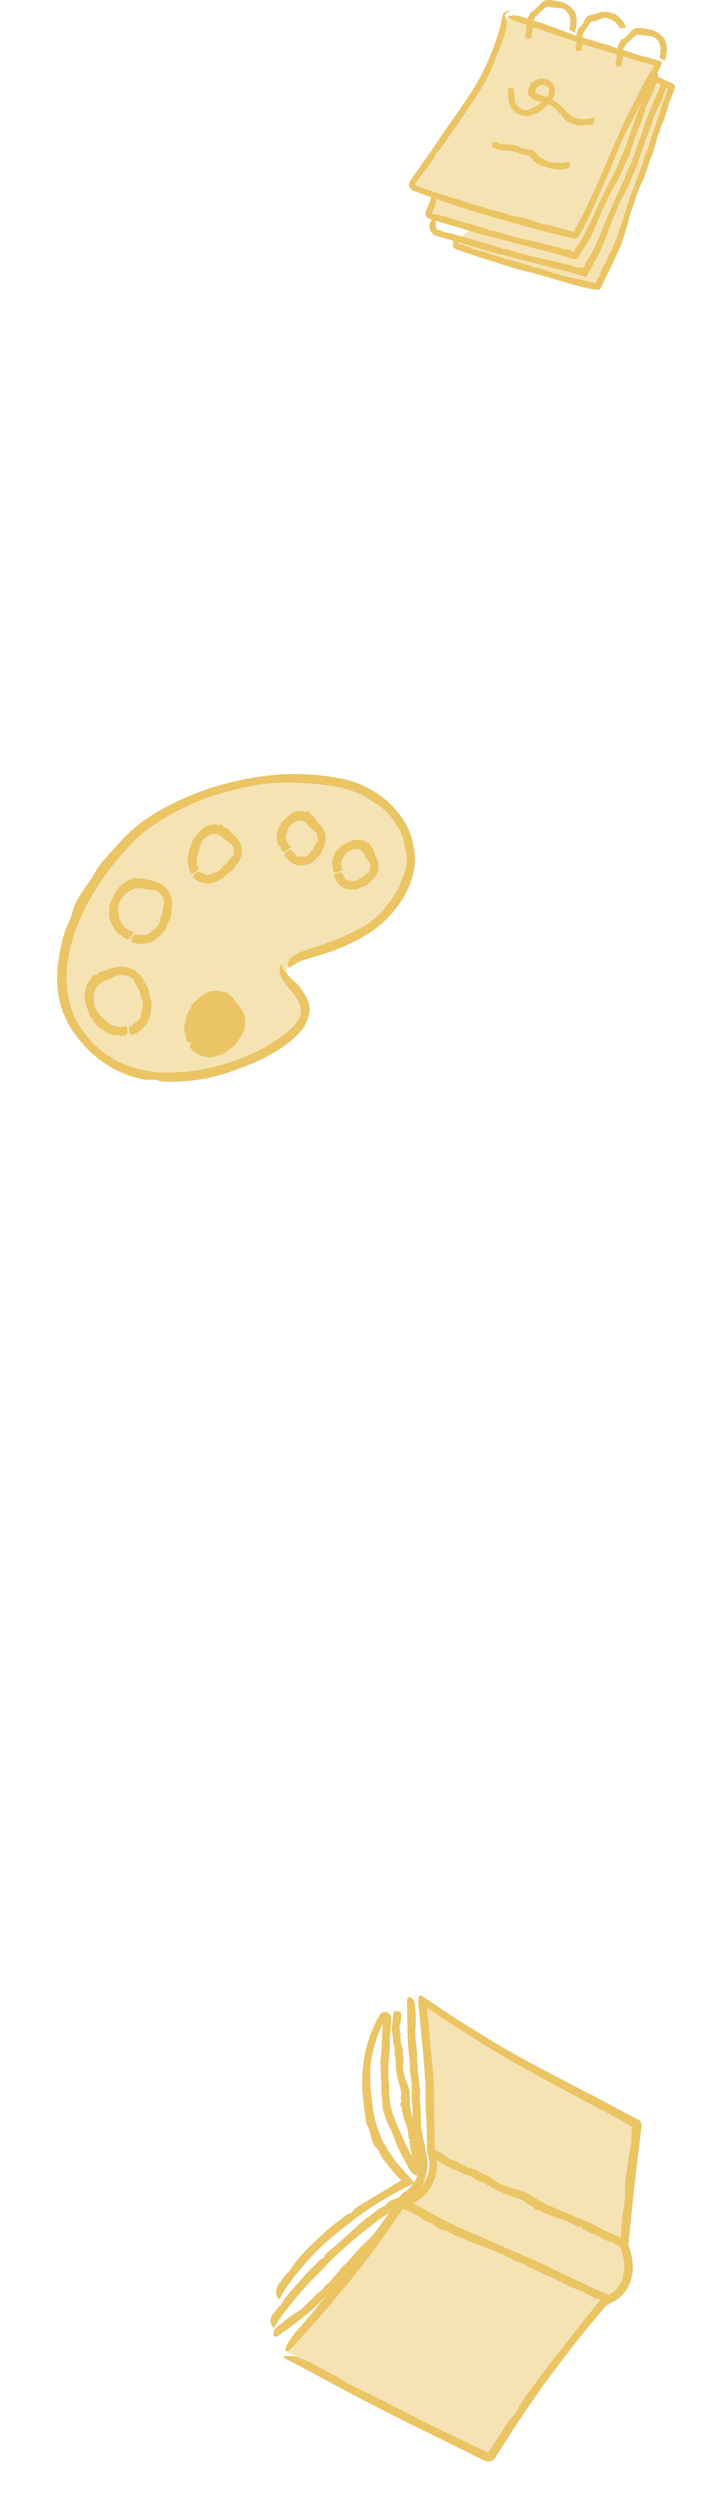 <svg width="199" height="696" viewBox="0 0 199 696" fill="none" xmlns="http://www.w3.org/2000/svg">
<path d="M181.737 21.631L187.3 24.024C187.444 24.07 187.53 24.22 187.49 24.369C185.747 30.783 183.187 37.186 180.777 44.118C176.267 57.107 171.866 69.464 166.78 79.784C166.723 79.899 166.596 79.962 166.47 79.933C160.228 78.645 154.044 76.16 147.17 74.273C140.244 72.369 133.732 70.326 127.663 68.227C127.513 68.175 127.439 68.014 127.49 67.864C127.634 67.45 127.778 67.042 127.922 66.628" fill="#F5E3B4"/>
<path d="M186.392 22.735L186.801 22.954C187.002 23.052 187.186 23.155 187.387 23.242C187.566 23.322 187.71 23.432 187.836 23.541C187.957 23.644 188.072 23.759 188.124 23.938C188.193 24.11 188.106 24.271 188.066 24.444L187.928 24.945L187.79 25.428C187.744 25.589 187.698 25.756 187.646 25.859L187.347 26.573C186.875 27.648 186.392 28.684 186.174 29.863C186.116 30.168 185.978 30.473 185.88 30.772L185.328 32.429C185.247 32.682 185.247 32.975 185.138 33.194C184.586 34.281 184.143 35.397 183.896 36.593C183.366 37.405 183.205 38.331 182.946 39.245C182.688 40.16 182.319 41.046 182.164 41.984C182.124 42.231 182.043 42.507 181.934 42.731C181.255 44.106 180.818 45.573 180.358 47.04C179.863 48.611 179.259 50.147 178.523 51.619C178.126 52.402 177.827 53.264 177.527 54.11C177.165 55.111 176.866 56.135 176.515 57.142C176.009 58.603 175.531 60.064 175.134 61.554C174.605 63.55 174.007 65.54 173.345 67.514C173.006 68.515 172.54 69.487 172.097 70.459C171.217 72.403 170.262 74.313 169.342 76.24C169.06 76.816 168.784 77.397 168.513 77.978L167.587 79.951C167.478 80.175 167.34 80.359 167.19 80.509C167.023 80.658 166.782 80.756 166.569 80.687L165.056 80.486L163.946 80.267C163.209 80.112 162.467 79.951 161.737 79.767C157.405 78.662 153.2 77.264 148.977 76.131C147.959 75.855 146.947 75.636 145.906 75.383C145.388 75.257 144.876 75.113 144.364 74.963C142.465 74.4 140.584 73.801 138.692 73.214C135.988 72.374 133.284 71.529 130.604 70.614L129.2 70.131L127.29 69.493C126.893 69.188 126.375 69.026 126.226 68.492C126.209 68.434 126.18 68.382 126.186 68.325L126.22 68.135L126.289 67.761L126.416 66.996C126.537 66.225 126.709 66.041 126.91 66.392C127.089 66.674 127.273 66.892 127.422 67.122C127.572 67.347 127.664 67.577 127.745 67.824C127.791 67.939 127.969 68.02 128.136 68.008C128.297 68.014 128.435 68.026 128.561 68.043C128.723 68.072 128.843 68.106 129.016 68.192C129.867 68.589 130.868 68.693 131.651 69.257C131.76 69.337 131.944 69.383 132.094 69.412C134.809 69.964 137.386 70.959 140.021 71.788C140.884 72.058 141.764 72.265 142.632 72.501L144.324 72.984C145.14 73.226 145.946 73.502 146.768 73.703C147.39 73.853 148.017 73.939 148.5 74.371C148.603 74.463 148.926 74.543 149.064 74.509C149.576 74.382 150.076 74.566 150.582 74.727L154.667 76.079C155.673 76.401 156.697 76.689 157.721 76.948C159.309 77.35 160.908 77.684 162.496 78.029L164.481 78.472L165.476 78.679C165.579 78.702 165.579 78.697 165.631 78.708L165.746 78.725L165.971 78.754C166.143 78.806 166.12 78.662 166.149 78.593L166.155 78.57L166.183 78.478L166.339 78.133C166.454 77.885 166.58 77.644 166.73 77.437C167.081 76.931 167.294 76.511 167.322 75.907C167.34 75.567 167.558 75.124 167.742 74.762C167.984 74.296 168.277 73.865 168.565 73.433C168.904 72.915 169.232 72.432 169.336 71.759C169.393 71.397 169.635 70.971 169.848 70.626C170.791 69.101 171.453 67.433 172.04 65.73C172.839 63.429 173.57 61.105 174.306 58.781C174.599 57.872 174.916 56.969 175.232 56.066C176.199 53.247 177.257 50.469 178.316 47.684C178.523 47.138 178.741 46.586 178.885 46.028C179.213 44.733 179.673 43.491 180.191 42.254C180.818 40.77 181.272 39.234 181.715 37.704C181.819 37.347 181.894 36.973 182.038 36.639C183.033 34.281 183.671 31.807 184.505 29.426L186.185 24.76L186.11 24.697L186.064 24.657L186.041 24.634C186.036 24.628 186.03 24.622 185.978 24.599L185.501 24.358L184.546 23.869L182.636 22.885C182.544 22.839 182.434 22.816 182.342 22.764C181.537 22.339 181.41 21.913 182.009 21.602C182.538 21.332 183.194 21.32 183.942 21.654C184.77 22.022 185.581 22.413 186.398 22.793L186.392 22.735Z" fill="#EBC464"/>
<path d="M183.17 20.02C180.058 28.764 176.825 39.108 172.149 49.008C168.219 57.326 164.417 64.333 160.402 71.253C160.338 71.368 159.384 71.115 159.257 71.08C146.216 67.278 133.169 63.475 120.128 59.673C119.967 59.627 119.881 59.455 119.944 59.299C120.571 57.717 121.198 56.135 121.825 54.553" fill="#F5E3B4"/>
<path d="M182.464 24.548C181.946 25.693 181.457 26.866 180.893 27.988C180.393 28.989 179.892 29.967 179.668 31.089C179.61 31.376 179.467 31.664 179.369 31.952L178.822 33.528C178.742 33.77 178.742 34.051 178.632 34.258C178.086 35.288 177.649 36.352 177.401 37.497C176.878 38.262 176.705 39.148 176.441 40.023C176.17 40.891 175.791 41.731 175.601 42.629C175.549 42.864 175.463 43.123 175.342 43.336C174.611 44.619 174.088 45.988 173.524 47.357C172.909 48.818 172.184 50.222 171.315 51.545C170.855 52.252 170.475 53.035 170.096 53.806C169.641 54.72 169.244 55.658 168.796 56.578C168.146 57.907 167.524 59.242 166.972 60.617C166.236 62.452 165.43 64.27 164.567 66.064C164.13 66.973 163.566 67.842 163.031 68.705L161.26 71.552C160.995 71.788 160.788 72.18 160.38 72.133C160.006 72.151 159.597 72.041 159.212 71.944L157.676 71.455C156.22 70.994 154.742 70.586 153.264 70.189C151.883 69.821 150.491 69.51 149.11 69.148L136.84 65.903L133.883 65.167C133.394 65.04 132.899 64.897 132.416 64.753L127.015 63.09L123.132 61.946L121.187 61.376L120.468 61.163C120.163 61.066 119.83 60.996 119.553 60.87C119.277 60.743 119.082 60.571 118.944 60.398C118.788 60.226 118.65 59.904 118.633 59.702C118.593 59.449 118.598 59.127 118.731 58.782L119.139 57.764L119.582 56.642C119.858 55.928 120.111 55.209 120.319 54.473C120.434 54.059 120.606 53.978 120.802 54.231C121.147 54.663 121.527 55.054 121.521 55.836C121.515 56.371 121.486 56.855 121.193 57.401C121.084 57.597 120.997 57.809 120.917 58.022L120.721 58.552C120.669 58.695 120.606 58.839 120.526 58.989C120.491 59.064 120.416 59.144 120.405 59.236C120.388 59.328 120.422 59.42 120.462 59.466C120.514 59.524 120.669 59.558 120.796 59.576L121.199 59.633C121.325 59.65 121.435 59.668 121.613 59.708C121.935 59.777 122.257 59.846 122.579 59.926C123.224 60.082 123.856 60.26 124.489 60.45C125.755 60.83 127.009 61.25 128.274 61.635C129.103 61.888 129.948 62.084 130.782 62.308C131.323 62.458 131.864 62.613 132.399 62.774C133.181 63.01 133.952 63.286 134.734 63.487C135.327 63.643 135.925 63.723 136.38 64.149C136.478 64.241 136.788 64.316 136.915 64.281C137.404 64.149 137.887 64.322 138.37 64.471C139.682 64.874 140.982 65.299 142.299 65.679C143.271 65.961 144.261 66.203 145.244 66.427C146.78 66.772 148.316 67.065 149.852 67.416C151.135 67.71 152.401 68.066 153.678 68.388C153.971 68.463 154.276 68.492 154.569 68.573C155.11 68.716 155.691 68.82 156.169 69.056C156.698 69.315 157.129 69.464 157.71 69.389C158.038 69.349 158.493 69.493 158.861 69.625C159.097 69.712 159.333 69.809 159.557 69.913C159.58 69.959 159.626 70.016 159.695 70.074C159.735 70.103 159.793 70.16 159.845 70.155C159.879 70.143 159.914 70.114 159.948 70.074C159.977 70.04 160 69.999 160.011 69.953C160.006 69.948 160.052 69.855 160.069 69.792C160.092 69.723 160.115 69.654 160.138 69.579C160.224 69.24 160.506 68.86 160.753 68.555C161.841 67.221 162.663 65.708 163.423 64.166C164.452 62.072 165.425 59.955 166.397 57.838C166.776 57.01 167.191 56.193 167.587 55.37C168.819 52.81 170.136 50.285 171.401 47.754C171.649 47.254 171.913 46.759 172.086 46.235C172.494 45.033 173.018 43.894 173.582 42.755C174.255 41.386 174.732 39.942 175.181 38.492C175.284 38.153 175.359 37.802 175.503 37.486C176.498 35.259 177.102 32.889 177.959 30.611C178.655 28.765 179.426 26.947 180.18 25.118C180.761 23.708 181.376 22.31 181.98 20.907C182.021 20.815 182.032 20.705 182.078 20.619C182.441 19.825 182.849 19.681 183.2 20.239C183.511 20.734 183.574 21.361 183.304 22.098C183.01 22.909 182.688 23.708 182.377 24.519L182.464 24.548Z" fill="#EBC464"/>
<path d="M141.833 4.425L183.763 17.397C183.936 17.449 184.011 17.656 183.919 17.811C178.897 26.4 175.497 33.573 173.294 38.618C171.913 41.777 171.303 43.41 169.744 46.896C166.166 54.91 162.749 61.151 160.385 65.23C160.327 65.334 160.206 65.385 160.086 65.356C151.566 63.602 144.709 61.767 140.021 60.404C130.04 57.516 118.874 53.299 115.624 52.051C115.169 51.872 115.008 51.314 115.302 50.923C118.08 47.27 129.194 31.721 133.129 25.324C135.925 20.774 139.284 14.032 141.47 4.626C141.511 4.471 141.672 4.373 141.833 4.425Z" fill="#F5E3B4"/>
<path d="M150.364 6.202C152.636 7.025 154.943 7.824 157.181 8.687C159.177 9.458 161.133 10.217 163.267 10.707C163.819 10.833 164.389 11.046 164.952 11.218C165.976 11.529 167 11.84 168.019 12.15C168.485 12.288 169.002 12.346 169.422 12.513C171.499 13.324 173.599 14.02 175.779 14.509C177.372 15.234 179.052 15.585 180.738 16.033C181.152 16.148 181.566 16.264 181.98 16.378L183.441 16.81C183.729 16.896 183.965 17.017 184.172 17.138C184.39 17.224 184.54 17.587 184.385 17.794C184.166 18.265 183.953 18.749 183.752 19.255C183.694 19.387 183.643 19.525 183.585 19.663C183.528 19.801 183.476 19.888 183.412 20.003C183.297 20.221 183.171 20.434 183.044 20.624C181.497 22.977 180.22 25.479 178.972 28.01C177.631 30.726 176.262 33.412 174.824 36.064C174.059 37.473 173.391 39.021 172.747 40.534C171.976 42.34 171.263 44.163 170.504 45.976C169.376 48.599 168.26 51.199 167.144 53.805C165.66 57.297 164.021 60.76 162.237 64.148C162.001 64.591 161.846 64.879 161.386 65.678L161.092 66.012L160.949 66.179C160.897 66.225 160.834 66.259 160.765 66.294C160.483 66.426 160.224 66.438 159.902 66.403C159.746 66.38 159.585 66.34 159.424 66.305L158.999 66.213L158.452 66.092C157.727 65.92 157.002 65.747 156.283 65.575C152.464 64.666 148.678 63.63 144.893 62.578C142.051 61.784 139.204 60.996 136.374 60.15C133.733 59.362 131.093 58.591 128.47 57.74C126.318 57.038 124.178 56.313 122.044 55.571L118.845 54.443L117.252 53.868L115.308 53.155C115.003 52.953 114.617 52.81 114.416 52.533C114.192 52.263 114.042 51.901 114.008 51.538C113.979 51.17 114.025 50.831 114.272 50.52L114.87 49.565C114.986 49.375 115.037 49.312 115.106 49.214L115.302 48.938L115.699 48.386L116.487 47.281L119.605 42.829C120.721 41.224 121.797 39.596 122.89 37.98C123.436 37.174 124 36.369 124.558 35.575C126.64 32.618 128.74 29.661 130.707 26.653C133.555 22.39 135.833 17.834 137.605 13.042C138.617 10.332 139.474 7.56 139.992 4.718C140.015 4.62 140.032 4.528 140.049 4.448C140.061 4.407 140.073 4.367 140.078 4.333C140.067 4.373 140.142 4.074 140.234 3.907C140.642 3.171 141.332 3.015 141.706 3.038C142.103 3.067 142.241 3.194 142.195 3.228C142.155 3.274 141.919 3.24 141.551 3.355C141.24 3.464 141.016 3.671 140.884 3.907C140.815 4.028 140.774 4.154 140.757 4.281C140.746 4.338 140.74 4.419 140.751 4.453L140.78 4.511C140.861 4.672 140.941 4.839 141.01 5.034C141.137 5.42 141.229 5.915 141.189 6.634C141.131 7.612 141.033 8.515 140.625 9.642C140.021 11.264 139.641 13.071 138.761 14.561C138.634 14.768 138.519 15.101 138.433 15.372C137.639 17.799 136.598 20.146 135.373 22.401C134.159 24.662 132.726 26.796 131.306 28.913C130.391 30.305 129.471 31.698 128.556 33.09C127.952 33.987 127.342 34.879 126.721 35.765C125.818 37.048 124.88 38.313 123.994 39.602C123.327 40.58 122.74 41.569 121.889 42.271C121.71 42.42 121.365 42.932 121.29 43.151C121.014 43.985 120.427 44.762 119.846 45.55L117.494 48.737L116.309 50.325L115.871 50.9C115.71 51.072 115.687 51.343 115.82 51.533C115.935 51.717 116.171 51.751 116.355 51.832L118.541 52.62C119.317 52.884 120.1 53.149 120.876 53.414C123.741 54.357 126.617 55.226 129.499 56.106C131.91 56.848 134.314 57.619 136.736 58.321C137.294 58.482 137.864 58.597 138.422 58.758C139.451 59.051 140.544 59.31 141.488 59.672C142.535 60.075 143.369 60.328 144.427 60.374C145.02 60.403 145.906 60.65 146.619 60.863C147.539 61.134 148.443 61.462 149.334 61.772C150.404 62.152 151.405 62.508 152.63 62.618C153.286 62.675 154.155 62.94 154.862 63.164C155.863 63.486 156.876 63.768 157.9 64.027C158.412 64.154 158.929 64.28 159.441 64.39L159.787 64.47C159.925 64.51 159.965 64.344 160.028 64.257L160.776 62.911L161.61 61.346C163.681 57.371 165.568 53.316 167.351 49.214C168.053 47.609 168.761 45.999 169.434 44.365C170.498 41.828 171.556 39.314 172.695 36.789C173.84 34.269 175.06 31.79 176.325 29.333C176.82 28.373 177.349 27.401 177.792 26.428C178.828 24.179 180.024 22.033 181.307 19.928L182.147 18.53C182.204 18.426 182.302 18.277 182.325 18.208C182.314 18.133 182.21 18.15 182.153 18.127L182.055 18.11L182.032 18.104L181.917 18.07L181.646 17.995L180.576 17.696L178.431 17.109C177.769 16.931 177.09 16.781 176.458 16.563C171.994 15.038 167.432 13.876 162.951 12.438C159.326 11.276 155.737 10.022 152.141 8.785C149.369 7.819 146.607 6.852 143.835 5.886C143.651 5.823 143.455 5.782 143.277 5.719C141.706 5.155 141.298 4.672 142.207 4.413C143.012 4.183 144.145 4.252 145.583 4.707L150.329 6.254L150.364 6.202Z" fill="#EBC464"/>
<path d="M143.403 26.279C143.38 26.814 143.437 27.344 143.483 27.896C143.524 28.379 143.621 28.903 144.047 29.202C144.151 29.277 144.214 29.397 144.295 29.501C144.456 29.674 144.617 29.84 144.812 29.967C144.893 30.036 145.048 30.007 145.106 30.088C145.255 30.283 145.451 30.444 145.681 30.508C145.796 30.548 145.911 30.577 146.026 30.6C146.147 30.617 146.273 30.582 146.394 30.554C146.567 30.686 146.757 30.726 146.947 30.674C147.136 30.628 147.32 30.594 147.499 30.502C147.677 30.421 147.861 30.381 148.039 30.312C148.212 30.226 148.385 30.128 148.523 29.99C148.597 29.921 148.69 29.846 148.793 29.829C149.109 29.777 149.403 29.656 149.662 29.478C149.932 29.323 150.162 29.093 150.398 28.885C150.887 28.414 151.405 27.994 151.98 27.574C152.302 27.361 152.498 27.022 152.688 26.694C152.889 26.297 153.015 25.865 153.061 25.451C153.119 25.152 153.073 24.864 152.981 24.623C152.872 24.381 152.676 24.163 152.446 24.013C151.83 23.599 151.031 23.501 150.703 23.725C150.519 23.817 150.248 23.898 149.99 24.093C149.742 24.289 149.506 24.548 149.351 24.83C149.196 25.1 149.132 25.428 149.178 25.589C149.201 25.664 149.23 25.739 149.282 25.796C149.334 25.854 149.391 25.906 149.512 25.975C149.725 26.107 150.024 26.222 150.346 26.331C150.939 26.538 151.612 26.688 152.256 26.947C153.211 27.321 154.143 27.815 155.012 28.402C155.874 28.977 156.726 29.72 157.41 30.525C157.738 30.899 158.055 31.233 158.319 31.48L158.688 31.837C159.119 32.245 159.746 32.625 160.408 32.843C161.362 33.16 162.444 33.206 163.543 33.114C164.164 33.062 164.808 32.987 165.395 32.682C165.556 32.602 165.648 32.711 165.648 32.993C165.648 33.482 165.671 33.988 165.407 34.345C165.222 34.586 165.033 34.765 164.739 34.753C164.314 34.718 163.894 35 163.451 34.747C163.387 34.713 163.307 34.73 163.238 34.753C162.018 35.161 160.689 34.862 159.516 34.385C159.13 34.23 158.728 34.103 158.354 33.896C158.112 33.769 157.876 33.614 157.664 33.436C157.347 33.177 157.088 32.855 156.824 32.573C156.622 32.36 156.381 32.193 156.45 31.819C156.467 31.739 156.363 31.635 156.277 31.635C155.949 31.641 155.834 31.451 155.696 31.279C155.328 30.812 154.931 30.364 154.459 29.984C154.108 29.708 153.723 29.478 153.32 29.282C152.693 28.983 152.026 28.799 151.376 28.598C150.812 28.419 150.254 28.235 149.696 28.057C149.558 28.017 149.403 28.011 149.253 27.953C148.994 27.856 148.649 27.758 148.413 27.493C148.293 27.349 148.149 27.194 148.005 27.062C147.867 26.918 147.689 26.814 147.487 26.671C147.234 26.515 147.108 26.101 147.079 25.75C147.044 25.319 147.182 24.968 147.332 24.669C147.516 24.301 147.74 24.065 147.763 23.639C147.781 23.409 147.988 23.19 148.183 23.052C148.609 22.742 149.012 22.46 149.472 22.224C149.921 21.988 150.467 21.798 151.037 21.798C151.796 21.787 152.48 22.034 153.085 22.414C153.677 22.799 154.223 23.34 154.54 24.157C154.672 24.49 154.672 24.818 154.701 25.158C154.695 25.474 154.643 25.762 154.592 26.061C154.137 27.752 153.113 28.88 151.991 29.812C151.773 29.996 151.537 30.168 151.341 30.375C151.123 30.628 150.864 30.841 150.576 31.008C150.3 31.192 149.99 31.325 149.667 31.44C149.294 31.595 148.891 31.71 148.517 31.883C148.109 31.998 147.723 32.187 147.263 32.251C147.056 32.285 146.843 32.371 146.624 32.343C145.871 32.239 145.094 32.09 144.387 31.733C143.685 31.382 143.092 30.882 142.684 30.289C142.022 29.328 141.752 28.258 141.62 27.246C141.522 26.458 141.562 25.675 141.654 24.928C141.66 24.876 141.643 24.824 141.648 24.778C141.729 24.347 142.074 24.243 142.586 24.45C143.046 24.634 143.299 24.87 143.305 25.198C143.305 25.56 143.311 25.923 143.34 26.285L143.403 26.279Z" fill="#EBC464"/>
<path d="M138.174 39.516C138.467 39.636 138.761 39.723 139.037 39.901C139.284 40.056 139.52 40.223 139.796 40.079C139.865 40.045 139.934 40.085 140.003 40.091C140.13 40.102 140.256 40.114 140.389 40.114C140.446 40.114 140.521 40.022 140.567 40.062C140.814 40.246 141.067 40.327 141.355 40.189C141.528 40.436 141.752 40.309 141.971 40.275C142.189 40.246 142.391 40.321 142.626 40.2C142.69 40.166 142.753 40.16 142.805 40.206C143.104 40.447 143.443 40.459 143.788 40.493C144.157 40.528 144.496 40.678 144.789 40.971C144.945 41.126 145.135 41.184 145.324 41.236C145.549 41.304 145.79 41.333 146.026 41.391C146.36 41.483 146.693 41.581 147.085 41.592C147.597 41.621 148.103 41.73 148.575 41.903C148.81 41.995 148.977 42.196 149.15 42.369C149.501 42.714 149.8 43.099 150.134 43.427C150.381 43.675 150.663 43.876 150.945 44.06C151.209 44.227 151.508 44.348 151.773 44.48C152.561 44.9 153.332 45.182 154.114 45.268C154.304 45.291 154.5 45.257 154.69 45.262C154.782 45.268 154.879 45.274 154.977 45.291C155.334 45.354 155.696 45.418 156.059 45.423C156.588 45.429 157.111 45.349 157.641 45.257C157.94 45.205 158.25 45.159 158.492 44.917C158.561 44.848 158.624 44.963 158.682 45.239C158.774 45.711 158.883 46.206 158.803 46.522C158.751 46.741 158.682 46.913 158.521 46.885C158.291 46.839 158.124 47.109 157.859 46.861C157.825 46.827 157.784 46.85 157.756 46.873C157.203 47.31 156.536 47.207 155.915 47.172C155.714 47.161 155.506 47.207 155.299 47.212C155.167 47.218 155.029 47.201 154.897 47.184C154.701 47.149 154.517 47.086 154.321 47.069C154.178 47.057 154.011 47.12 153.942 46.816C153.93 46.752 153.85 46.752 153.809 46.816C153.648 47.046 153.533 46.977 153.418 46.936C153.102 46.833 152.808 46.66 152.504 46.539C152.279 46.447 152.049 46.361 151.796 46.309C151.422 46.206 151.014 46.131 150.651 45.981C150.341 45.861 150.093 45.676 149.811 45.527C149.748 45.492 149.662 45.492 149.599 45.452C149.489 45.377 149.34 45.343 149.305 45.193C149.265 45.032 149.202 44.952 148.96 45.05C148.822 45.107 148.747 45.026 148.695 44.952C148.626 44.86 148.598 44.722 148.569 44.584C148.534 44.422 148.506 44.25 148.293 44.307C148.178 44.336 148.132 44.233 148.103 44.129C147.982 43.68 147.66 43.485 147.309 43.352C147.073 43.266 146.831 43.186 146.59 43.134C146.354 43.071 146.112 43.025 145.877 42.99C145.692 42.95 145.526 42.886 145.347 42.852C145.209 42.818 145.077 42.777 144.945 42.731C144.795 42.685 144.651 42.639 144.507 42.582L143.639 42.248C143.524 42.202 143.409 42.15 143.282 42.173C142.983 42.231 142.73 42.139 142.471 42.006C142.166 41.845 141.821 41.886 141.482 41.937C141.401 41.949 141.315 41.995 141.246 41.966C140.74 41.759 140.193 41.932 139.675 41.84C139.255 41.765 138.841 41.604 138.415 41.477C138.088 41.368 137.754 41.258 137.42 41.155C137.397 41.149 137.374 41.172 137.351 41.161C137.161 41.092 137.087 40.752 137.173 40.229C137.248 39.769 137.374 39.498 137.558 39.504C137.76 39.516 137.961 39.556 138.162 39.584L138.174 39.516Z" fill="#EBC464"/>
<path d="M146.361 9.879C146.395 9.551 146.476 9.206 146.596 8.883C146.711 8.596 146.832 8.331 146.694 8.049C146.654 7.974 146.694 7.9 146.694 7.825C146.694 7.687 146.7 7.549 146.694 7.411C146.694 7.347 146.591 7.273 146.637 7.215C146.844 6.945 146.93 6.68 146.803 6.358C147.051 6.185 146.982 5.944 146.976 5.702C146.982 5.461 147.08 5.253 147.034 4.983C147.016 4.908 147.034 4.839 147.085 4.793C147.252 4.661 147.344 4.5 147.436 4.333C147.534 4.172 147.609 3.999 147.689 3.827C147.77 3.637 147.891 3.47 148.052 3.338C148.207 3.2 148.38 3.085 148.587 3.004C148.817 2.929 148.961 2.78 149.116 2.63C149.289 2.446 149.461 2.262 149.645 2.084C149.916 1.831 150.203 1.601 150.445 1.267C150.617 1.066 150.807 0.859 151.009 0.674C151.221 0.508 151.44 0.329 151.682 0.191C151.935 0.065 152.217 0.03 152.51 0.019C153.074 -0.039 153.701 0.047 154.224 0.134C154.633 0.208 155.035 0.249 155.438 0.324C155.628 0.347 155.818 0.387 156.013 0.416C156.209 0.444 156.399 0.479 156.589 0.548C157.693 0.905 158.786 1.543 159.614 2.55C159.793 2.803 160.034 3.027 160.19 3.303C160.27 3.441 160.334 3.591 160.385 3.735C160.5 4.005 160.535 4.299 160.598 4.586C160.667 4.868 160.673 5.156 160.696 5.432C160.765 6.237 160.684 7.014 160.523 7.75C160.437 8.17 160.253 8.538 160.288 8.993C160.293 9.119 160.161 9.113 159.914 8.975C159.482 8.745 159.028 8.527 158.803 8.279C158.654 8.107 158.539 7.969 158.648 7.854C158.815 7.681 158.648 7.434 158.959 7.29C159.005 7.267 158.999 7.227 158.987 7.192C158.936 7.031 158.907 6.876 158.907 6.726C158.895 6.577 158.884 6.433 158.895 6.289C158.901 6.145 158.936 5.996 158.941 5.852V5.415C158.947 5.219 158.838 5.046 158.78 4.874C158.734 4.759 158.717 4.638 158.677 4.529C158.614 4.368 158.591 4.184 158.504 4.034C158.429 3.919 158.28 3.873 158.458 3.614C158.493 3.562 158.441 3.505 158.372 3.522C158.107 3.585 158.073 3.487 158.004 3.401L157.751 3.039C157.653 2.929 157.549 2.82 157.44 2.722C157.279 2.573 157.055 2.492 156.853 2.412C156.508 2.32 156.151 2.291 155.818 2.251C155.542 2.21 155.277 2.147 155.012 2.124C154.949 2.124 154.88 2.164 154.817 2.153C154.708 2.141 154.581 2.17 154.495 2.072C154.397 1.957 154.305 1.923 154.173 2.136C154.098 2.251 154.017 2.245 153.942 2.216C153.85 2.182 153.758 2.09 153.666 1.998C153.563 1.9 153.448 1.796 153.35 1.98C153.304 2.072 153.206 2.038 153.12 1.986C152.746 1.762 152.372 1.888 152.067 2.09C151.854 2.228 151.653 2.371 151.469 2.55C151.279 2.711 151.106 2.889 150.945 3.067C150.807 3.2 150.669 3.315 150.543 3.441C150.117 3.815 149.714 4.189 149.3 4.58C149.225 4.661 149.151 4.747 149.133 4.868C149.116 5.006 149.07 5.121 149.001 5.225C148.949 5.334 148.874 5.438 148.782 5.53C148.547 5.754 148.558 6.093 148.575 6.404C148.575 6.479 148.61 6.554 148.575 6.617C148.466 6.835 148.46 7.083 148.454 7.319C148.449 7.56 148.518 7.808 148.477 8.043C148.466 8.141 148.443 8.239 148.42 8.337C148.408 8.44 148.397 8.538 148.38 8.642L148.265 9.275C148.23 9.614 148.19 9.965 148.155 10.31C148.155 10.333 148.178 10.35 148.178 10.373C148.144 10.575 147.833 10.736 147.31 10.776C146.849 10.81 146.556 10.73 146.522 10.534C146.487 10.316 146.476 10.091 146.458 9.873L146.361 9.879Z" fill="#EBC464"/>
<path d="M160.368 13.497C160.391 13.359 160.42 13.221 160.443 13.077C160.483 12.934 160.529 12.796 160.598 12.658C160.719 12.41 160.845 12.18 160.667 11.961C160.621 11.904 160.644 11.835 160.65 11.772C160.65 11.657 160.656 11.541 160.644 11.426C160.638 11.375 160.54 11.317 160.575 11.265C160.753 11.03 160.776 10.805 160.644 10.546C160.891 10.385 160.765 10.19 160.725 9.988C160.684 9.787 160.765 9.609 160.661 9.379C160.632 9.315 160.633 9.258 160.679 9.212C160.949 8.964 160.96 8.648 161.064 8.343C161.156 8.015 161.352 7.716 161.714 7.555C161.898 7.463 161.984 7.308 162.082 7.164C162.214 7.003 162.295 6.796 162.416 6.623C162.583 6.358 162.778 6.128 162.893 5.783C162.974 5.553 163.095 5.363 163.21 5.162C163.33 4.961 163.469 4.771 163.63 4.604C163.791 4.437 164.021 4.357 164.239 4.287C164.458 4.213 164.682 4.149 164.901 4.086C165.131 4.04 165.35 3.994 165.568 3.931C165.902 3.862 166.212 3.729 166.552 3.643C166.707 3.603 166.863 3.534 167.024 3.482C167.19 3.436 167.363 3.396 167.536 3.367C168.537 3.241 169.52 3.344 170.498 3.614C170.728 3.683 170.981 3.724 171.217 3.81C171.332 3.856 171.447 3.914 171.551 3.977C171.936 4.241 172.299 4.535 172.638 4.863C173.127 5.323 173.587 5.846 173.909 6.468C174.088 6.824 174.209 7.187 174.473 7.515C174.554 7.607 174.439 7.676 174.163 7.716C173.685 7.791 173.19 7.894 172.874 7.86C172.655 7.837 172.506 7.814 172.517 7.687C172.535 7.497 172.281 7.446 172.443 7.17C172.466 7.129 172.437 7.106 172.408 7.095C171.879 6.865 171.729 6.422 171.367 6.071C171.252 5.961 171.091 5.91 170.953 5.829C170.861 5.783 170.774 5.726 170.688 5.668C170.567 5.582 170.452 5.473 170.308 5.421C170.199 5.386 170.061 5.427 170.078 5.122C170.084 5.058 170.021 5.047 169.975 5.099C169.796 5.311 169.727 5.254 169.641 5.214C169.411 5.11 169.181 4.989 168.928 4.938C168.744 4.892 168.548 4.909 168.358 4.938C168.065 5.001 167.771 5.127 167.524 5.231C167.421 5.277 167.323 5.306 167.225 5.329C167.121 5.363 167.018 5.403 166.92 5.444C166.874 5.461 166.84 5.524 166.794 5.542C166.707 5.57 166.632 5.668 166.523 5.599C166.402 5.53 166.316 5.53 166.305 5.777C166.299 5.91 166.224 5.933 166.155 5.933C166.069 5.938 165.959 5.881 165.85 5.829C165.718 5.766 165.58 5.703 165.557 5.915C165.545 6.025 165.447 6.013 165.361 5.985C164.964 5.858 164.711 6.071 164.498 6.289C164.228 6.623 164.003 6.985 163.825 7.348C163.745 7.48 163.653 7.601 163.578 7.728C163.451 7.923 163.296 8.096 163.175 8.286C163.037 8.47 162.87 8.642 162.755 8.844C162.703 8.918 162.64 8.999 162.652 9.097C162.657 9.327 162.6 9.517 162.456 9.689C162.376 9.798 162.324 9.914 162.324 10.046C162.33 10.178 162.358 10.31 162.393 10.443C162.41 10.506 162.45 10.569 162.427 10.621C162.312 10.805 162.347 11.018 162.376 11.225C162.41 11.432 162.433 11.628 162.427 11.835C162.427 12.168 162.301 12.519 162.249 12.888C162.22 13.169 162.157 13.463 162.117 13.768C162.117 13.785 162.14 13.802 162.134 13.819C162.094 13.992 161.777 14.136 161.26 14.193C160.799 14.239 160.517 14.188 160.489 14.021C160.46 13.837 160.46 13.647 160.448 13.463L160.368 13.497Z" fill="#EBC464"/>
<path d="M171.505 17.656C171.539 17.328 171.62 16.983 171.74 16.661C171.855 16.373 171.976 16.108 171.832 15.827C171.792 15.752 171.832 15.677 171.832 15.602C171.832 15.464 171.838 15.326 171.832 15.188C171.827 15.125 171.729 15.05 171.775 14.992C171.982 14.722 172.068 14.457 171.942 14.135C172.189 13.963 172.12 13.721 172.114 13.479C172.12 13.238 172.218 13.031 172.172 12.761C172.155 12.686 172.172 12.617 172.224 12.571C172.39 12.438 172.482 12.277 172.574 12.11C172.672 11.949 172.747 11.777 172.828 11.604C172.908 11.414 173.029 11.248 173.19 11.115C173.345 10.977 173.518 10.862 173.725 10.782C173.955 10.707 174.099 10.557 174.254 10.408C174.427 10.224 174.599 10.04 174.783 9.861C175.054 9.608 175.341 9.378 175.583 9.044C175.756 8.843 175.945 8.636 176.147 8.452C176.36 8.285 176.578 8.107 176.82 7.969C177.073 7.842 177.355 7.807 177.648 7.796C178.212 7.738 178.839 7.825 179.363 7.911C179.771 7.986 180.174 8.026 180.576 8.101C180.766 8.124 180.956 8.164 181.152 8.193C181.347 8.222 181.537 8.256 181.727 8.325C182.831 8.682 183.924 9.32 184.753 10.327C184.931 10.58 185.173 10.805 185.328 11.081C185.408 11.219 185.472 11.368 185.524 11.512C185.639 11.783 185.673 12.076 185.736 12.364C185.805 12.645 185.811 12.933 185.834 13.209C185.903 14.014 185.823 14.791 185.662 15.527C185.575 15.947 185.391 16.316 185.426 16.77C185.431 16.897 185.299 16.891 185.052 16.753C184.62 16.523 184.166 16.304 183.942 16.057C183.792 15.884 183.677 15.746 183.786 15.631C183.953 15.458 183.786 15.211 184.097 15.067C184.143 15.044 184.137 15.004 184.126 14.969C184.068 14.808 184.045 14.653 184.045 14.504C184.034 14.354 184.022 14.21 184.034 14.066C184.039 13.922 184.074 13.773 184.08 13.629V13.192C184.085 12.996 183.976 12.824 183.919 12.651C183.878 12.536 183.855 12.415 183.815 12.306C183.752 12.145 183.729 11.961 183.642 11.811C183.568 11.696 183.418 11.65 183.596 11.391C183.631 11.34 183.579 11.282 183.51 11.299C183.246 11.363 183.211 11.265 183.142 11.178L182.889 10.816C182.791 10.707 182.688 10.598 182.578 10.5C182.417 10.35 182.193 10.27 181.991 10.189C181.646 10.097 181.29 10.068 180.956 10.028C180.68 9.988 180.415 9.924 180.151 9.901C180.087 9.901 180.018 9.942 179.955 9.93C179.846 9.919 179.719 9.947 179.633 9.85C179.535 9.735 179.443 9.7 179.311 9.913C179.236 10.028 179.155 10.022 179.081 9.993C178.989 9.959 178.897 9.867 178.805 9.775C178.701 9.677 178.586 9.574 178.488 9.758C178.442 9.85 178.344 9.815 178.258 9.763C177.884 9.539 177.51 9.666 177.205 9.867C176.992 10.005 176.791 10.149 176.607 10.327C176.417 10.488 176.245 10.666 176.084 10.845C175.945 10.977 175.807 11.092 175.681 11.219C175.255 11.593 174.853 11.967 174.438 12.358C174.364 12.438 174.289 12.525 174.272 12.645C174.254 12.784 174.208 12.899 174.139 13.002C174.087 13.111 174.013 13.215 173.921 13.307C173.685 13.531 173.696 13.871 173.713 14.181C173.713 14.256 173.748 14.331 173.713 14.394C173.604 14.613 173.598 14.86 173.593 15.096C173.587 15.338 173.656 15.585 173.616 15.821C173.604 15.919 173.581 16.016 173.558 16.114C173.547 16.218 173.535 16.316 173.518 16.419L173.403 17.052C173.368 17.391 173.328 17.742 173.294 18.087C173.294 18.11 173.317 18.128 173.317 18.151C173.282 18.352 172.971 18.513 172.448 18.553C171.988 18.588 171.694 18.507 171.66 18.312C171.625 18.093 171.614 17.869 171.597 17.65L171.505 17.656Z" fill="#EBC464"/>
<path d="M184.707 27.165C184.172 28.322 183.672 29.501 183.096 30.628C182.584 31.641 182.078 32.625 181.848 33.758C181.79 34.051 181.647 34.339 181.543 34.632L180.991 36.226C180.91 36.467 180.91 36.755 180.801 36.968C180.254 38.015 179.817 39.09 179.576 40.247C179.052 41.029 178.885 41.921 178.626 42.807C178.362 43.687 177.982 44.544 177.804 45.453C177.758 45.694 177.672 45.959 177.551 46.172C176.832 47.484 176.302 48.87 175.756 50.256C175.169 51.74 174.479 53.179 173.656 54.548C173.213 55.278 172.868 56.089 172.512 56.877C172.092 57.821 171.729 58.787 171.321 59.731C170.722 61.106 170.159 62.48 169.664 63.89C169.002 65.777 168.283 67.658 167.495 69.504C167.093 70.448 166.569 71.345 166.074 72.248L164.884 74.388L164.28 75.453L163.371 77.127L161.49 76.551C160.011 76.097 158.515 75.689 157.026 75.297C155.628 74.929 154.218 74.624 152.82 74.262L140.395 71.035L137.398 70.298C136.897 70.172 136.403 70.034 135.914 69.884L130.437 68.233L122.568 65.955L122.01 65.788L121.733 65.708C121.601 65.668 121.4 65.598 121.239 65.512C120.571 65.184 120.059 64.575 119.841 63.873C119.732 63.522 119.686 63.148 119.72 62.78C119.737 62.596 119.772 62.411 119.824 62.233L119.916 61.974L119.967 61.836C120.105 61.474 120.232 61.111 120.347 60.743C120.479 60.329 120.652 60.248 120.842 60.507C121.17 60.95 121.544 61.353 121.515 62.147C121.509 62.411 121.463 62.699 121.486 62.86C121.503 63.044 121.526 63.217 121.572 63.424C121.647 63.74 121.912 63.953 122.263 64.028C122.711 64.149 123.149 64.293 123.54 64.552C123.649 64.626 123.827 64.661 123.977 64.684C126.629 65.104 129.154 66.007 131.714 66.778C132.548 67.031 133.405 67.221 134.251 67.445C134.798 67.595 135.344 67.744 135.891 67.911C136.679 68.147 137.461 68.417 138.261 68.624C138.865 68.78 139.469 68.854 139.929 69.286C140.027 69.378 140.343 69.453 140.47 69.418C140.964 69.286 141.448 69.458 141.942 69.602C143.271 70.005 144.588 70.425 145.923 70.805C146.907 71.086 147.908 71.328 148.909 71.547C150.462 71.892 152.021 72.179 153.574 72.53C154.868 72.824 156.157 73.175 157.451 73.491C157.75 73.566 158.055 73.594 158.354 73.675C158.901 73.819 159.488 73.922 159.971 74.153C160.512 74.411 160.943 74.561 161.536 74.486C161.702 74.463 161.898 74.492 162.099 74.538L162.186 74.561L162.197 74.567C162.203 74.573 162.214 74.578 162.226 74.59L162.318 74.682C162.358 74.693 162.416 74.693 162.485 74.665C162.519 74.716 162.755 74.371 162.893 74.141C163.043 73.888 163.164 73.618 163.233 73.29C163.307 72.939 163.572 72.542 163.802 72.225C164.826 70.816 165.585 69.251 166.281 67.658C167.225 65.495 168.105 63.309 168.985 61.123C169.33 60.266 169.71 59.42 170.078 58.569C171.211 55.923 172.437 53.317 173.656 50.705C173.898 50.193 174.145 49.675 174.318 49.14C174.721 47.904 175.244 46.764 175.796 45.602C176.464 44.216 176.924 42.743 177.367 41.271C177.47 40.926 177.545 40.569 177.683 40.247C178.667 37.98 179.277 35.581 180.151 33.269C180.859 31.399 181.647 29.564 182.429 27.718C183.027 26.291 183.666 24.882 184.299 23.472C184.339 23.38 184.356 23.271 184.402 23.179C184.776 22.379 185.196 22.241 185.535 22.811C185.84 23.317 185.886 23.95 185.61 24.686C185.3 25.503 184.966 26.308 184.649 27.119L184.707 27.165Z" fill="#EBC464"/>
<path d="M79.756 654.675C79.53 654.549 79.481 654.251 79.651 654.066C87.164 645.564 94.806 636.204 102.364 625.942C105.503 621.681 108.485 617.461 111.312 613.294C111.368 613.216 111.444 613.162 111.539 613.13C112.539 612.872 117.117 611.494 119.157 606.86C120.714 603.326 119.831 600.073 119.533 599.116C119.516 599.077 119.515 599.04 119.519 598.997C119.608 593.312 119.536 587.31 119.24 581.04C118.826 572.266 118.029 564.05 117.002 556.456C116.957 556.116 117.335 555.88 117.62 556.076C128.413 563.437 140.197 570.894 152.999 578.206C161.332 582.972 169.476 587.321 177.387 591.302C177.535 591.373 177.619 591.533 177.605 591.704C176.808 599.253 176.013 606.812 175.216 614.361C174.836 617.972 174.454 621.573 174.074 625.184C174.067 625.243 174.073 625.311 174.098 625.365C176.012 630.129 175.481 635.081 172.624 638.032C171.385 639.313 169.912 640.001 168.646 640.376C168.576 640.398 168.514 640.434 168.465 640.489C164.107 645.449 159.665 650.791 155.223 656.523C148.059 665.773 141.845 674.784 136.462 683.334C136.353 683.51 136.137 683.571 135.955 683.485C128.637 680.039 121.209 676.432 113.694 672.644C101.909 666.698 90.599 660.696 79.756 654.675Z" fill="#F5E3B4"/>
<path d="M88.35 642.229C91.176 639.02 93.938 635.71 96.683 632.488C99.118 629.595 101.544 626.777 103.582 623.481C104.118 622.635 104.774 621.786 105.378 620.934C106.464 619.388 107.553 617.836 108.639 616.29C109.129 615.584 109.55 614.773 110.048 614.144L110.796 613.179C110.959 612.953 111.145 612.733 111.438 612.69L112.149 612.496C112.555 612.371 112.964 612.231 113.356 612.051C114.143 611.712 114.899 611.279 115.583 610.756C116.963 609.731 118.044 608.317 118.65 606.734C119.276 605.636 119.613 604.376 119.665 603.109C119.709 601.827 119.523 600.589 119.098 599.341C119.011 599.098 119.021 598.77 119.015 598.576L119.004 597.924C118.954 594.837 119.005 591.695 118.724 588.65C118.651 587.846 118.605 586.916 118.624 586.097C118.713 581.117 118.35 576.147 117.874 571.159C117.437 566.634 117.005 562.112 116.577 557.612C116.561 557.446 116.573 557.328 116.579 557.206L116.605 556.844L116.655 556.119C116.618 555.894 116.813 555.635 117.093 555.574C117.36 555.504 117.568 555.744 117.82 555.871C118.517 556.3 119.184 556.708 119.873 557.159C120.502 557.593 121.127 558.034 121.762 558.473C122.97 559.297 124.204 560.112 125.419 560.915C128.321 562.822 131.291 564.633 134.242 566.459C138.531 569.119 142.846 571.654 147.254 574.021C153.152 577.188 159.116 580.313 165.118 583.373C168.173 584.929 171.22 586.633 174.269 588.248L177.799 590.1C178.069 590.24 178.287 590.415 178.46 590.603C178.64 590.805 178.761 591.091 178.786 591.345C178.834 591.605 178.815 591.909 178.774 592.205L178.683 592.973L178.429 595.099L177.912 599.354L176.909 607.869C176.322 613.051 175.805 618.248 175.292 623.439L175.138 625.076C175.127 625.141 175.174 625.201 175.189 625.257L175.344 625.658C175.466 625.954 175.554 626.272 175.651 626.577C176.033 627.821 176.274 629.108 176.347 630.429C176.5 633.047 175.894 635.852 174.186 638.1C173.551 638.92 172.796 639.654 171.931 640.226C171.505 640.517 171.051 640.77 170.592 640.992C170.358 641.104 170.126 641.2 169.894 641.296C169.687 641.382 169.328 641.504 169.342 641.496C169.275 641.502 169.232 641.561 169.193 641.615L168.799 642.074L167.924 643.102L166.186 645.165C163.876 647.921 161.62 650.716 159.405 653.542C154.972 659.198 150.726 664.998 146.673 670.919C144.725 673.764 142.86 676.669 141.006 679.573C140.546 680.301 140.079 681.024 139.619 681.752L138.923 682.845L138.471 683.561C138.234 683.916 138.025 684.318 137.754 684.621C137.487 684.89 137.244 685.051 136.924 685.182C136.76 685.246 136.577 685.286 136.413 685.313C136.249 685.34 136.1 685.332 135.929 685.318C135.594 685.294 135.217 685.15 134.871 684.964L133.921 684.498L131.757 683.429L127.421 681.287L118.753 677.013L112.538 673.971L106.366 670.833C102.262 668.722 98.176 666.587 94.103 664.407C89.488 661.937 84.916 659.407 80.262 657.054C78.954 656.393 78.624 656.02 79.27 655.978C80.395 655.9 81.358 655.706 83.725 656.594C85.329 657.196 86.805 657.788 88.609 658.868C91.228 660.437 94.2 661.706 96.677 663.435C97.028 663.678 97.583 663.951 98.034 664.167C106.176 667.989 114.112 672.288 122.228 676.236C124.873 677.542 127.554 678.774 130.215 680.047L135.276 682.502C135.492 682.604 135.692 682.729 135.92 682.803C136.043 682.819 136.152 682.744 136.209 682.64L136.403 682.345L137.426 680.772C138.184 679.606 138.946 678.434 139.705 677.278C140.84 675.514 141.88 673.754 143.25 672.404C143.535 672.12 144.144 671.2 144.295 670.838C144.86 669.424 145.891 668.029 146.908 666.615C149.655 662.824 152.497 659.101 155.375 655.404C157.511 652.676 159.651 649.942 161.782 647.22C163.45 645.116 165.126 643.026 166.822 640.959L167.459 640.186C167.615 640.008 167.774 639.788 167.971 639.64C168.178 639.49 168.427 639.434 168.669 639.336C169.24 639.122 169.777 638.866 170.284 638.552C171.288 637.925 172.119 637.084 172.714 636.081C173.721 634.406 174.096 632.349 173.961 630.323C173.895 629.306 173.697 628.286 173.404 627.296C173.321 627.046 173.255 626.799 173.163 626.561L173.025 626.199L172.914 625.902C172.869 625.788 172.834 625.672 172.805 625.561C172.752 625.333 172.771 625.093 172.8 624.851L172.844 624.375L172.923 623.536C173.017 622.499 173.056 621.476 173.156 620.444C173.342 618.549 173.469 616.549 173.775 614.777C174.113 612.811 174.305 611.274 174.202 609.416C174.143 608.377 174.33 606.746 174.504 605.422C174.722 603.723 175.013 602.049 175.3 600.39C175.645 598.402 175.981 596.551 175.989 594.375C175.99 593.833 176.044 593.192 176.122 592.542C176.135 592.461 176.154 592.384 176.176 592.291C176.196 592.188 176.101 592.156 176.044 592.097C176.02 592.08 176.003 592.067 175.983 592.044C175.947 592.018 175.981 592.033 175.882 591.971L175.644 591.836L175.172 591.56L174.225 591.014L172.311 589.936C171.023 589.235 169.739 588.528 168.45 587.827C165.852 586.455 163.247 585.079 160.653 583.701C153.58 579.978 146.574 576.149 139.666 572.109C136.965 570.528 134.278 568.875 131.617 567.213C128.734 565.419 125.885 563.577 123.062 561.699L119.294 559.159L119.065 558.986C119.012 558.947 118.969 559.007 118.992 559.051L118.999 559.192L119.004 559.322L119.005 559.359L119.021 559.488L119.08 560.047L119.323 562.277L119.75 566.741C119.92 568.656 120.058 570.603 120.265 572.481C120.753 576.835 120.952 581.189 120.985 585.559C121.05 589.998 121.112 594.416 121.174 598.834C121.177 598.818 121.212 598.934 121.237 599.024L121.315 599.307L121.453 599.868C121.536 600.245 121.608 600.623 121.66 601.004C121.856 602.367 121.865 603.814 121.555 605.175C120.994 607.615 119.681 609.894 117.844 611.578C116.928 612.422 115.91 613.12 114.833 613.685C114.295 613.968 113.741 614.221 113.164 614.431C113.026 614.485 112.875 614.531 112.726 614.587L112.516 614.653C112.501 614.66 112.501 614.66 112.501 614.66C112.491 614.662 112.483 614.674 112.48 614.69L109.156 619.497C107.995 621.16 106.824 622.826 105.645 624.477C101.698 629.985 97.397 635.22 93.066 640.407C89.71 644.403 86.248 648.295 82.731 652.139C82.503 652.391 82.287 652.679 82.054 652.928C81.547 653.469 81.107 653.904 80.743 654.221C80.65 654.3 80.562 654.372 80.478 654.438C80.436 654.471 80.394 654.505 80.356 654.532L80.3 654.573L80.285 654.58L80.281 654.586L79.986 654.329L79.98 654.324C79.952 654.313 79.984 654.319 79.974 654.32C79.953 654.35 80.037 654.22 79.929 654.396C79.89 654.45 79.819 654.498 79.708 654.464C79.609 654.438 79.459 654.294 79.507 654.038C79.905 652.668 80.927 651.021 82.676 648.993C84.604 646.768 86.533 644.552 88.425 642.301L88.35 642.229Z" fill="#EBC464"/>
<path d="M122.376 599.028C122.999 599.458 123.65 599.836 124.235 600.32C124.749 600.763 125.252 601.197 125.94 601.285C126.117 601.303 126.263 601.427 126.428 601.5L127.319 601.897C127.46 601.953 127.647 601.907 127.758 602.005C128.278 602.478 128.865 602.82 129.57 602.91C129.922 603.39 130.481 603.43 130.996 603.583C131.51 603.736 131.969 604.03 132.533 604.065C132.681 604.072 132.832 604.126 132.943 604.224C133.608 604.811 134.415 605.111 135.211 605.44C136.063 605.79 136.852 606.267 137.557 606.911C137.928 607.25 138.391 607.475 138.838 607.697C139.371 607.963 139.939 608.155 140.481 608.409C141.266 608.765 142.07 609.081 142.926 609.29C144.066 609.567 145.195 609.899 146.29 610.289C146.848 610.483 147.343 610.839 147.851 611.141C148.867 611.754 149.869 612.412 150.897 612.998C151.674 613.44 152.483 613.814 153.296 614.181C154.057 614.521 154.849 614.792 155.618 615.119L162.416 618.055C162.96 618.293 163.522 618.48 164.075 618.706C164.351 618.814 164.619 618.944 164.879 619.086C165.852 619.596 166.808 620.13 167.793 620.612C169.197 621.315 170.623 621.951 172.029 622.601C172.829 622.987 173.606 623.329 174.474 623.483C174.717 623.522 174.731 623.704 174.516 624.002C174.152 624.509 173.804 625.056 173.269 625.232C172.91 625.354 172.583 625.418 172.279 625.199C171.837 624.881 171.222 624.918 170.899 624.36C170.855 624.283 170.75 624.253 170.659 624.241C169.077 623.999 167.77 623.122 166.392 622.42C165.939 622.194 165.459 622.03 164.994 621.821C164.692 621.686 164.396 621.545 164.103 621.398C163.683 621.177 163.276 620.911 162.836 620.73C162.502 620.59 162.137 620.544 162.013 620.074C161.986 619.973 161.807 619.908 161.709 619.955C161.329 620.144 161.086 619.978 160.826 619.836C160.122 619.456 159.428 619.048 158.709 618.702C158.177 618.446 157.624 618.22 157.062 618.033C156.187 617.738 155.284 617.496 154.412 617.185C153.685 616.924 152.989 616.596 152.273 616.307C152.104 616.24 151.917 616.223 151.759 616.154C151.458 616.018 151.118 615.937 150.894 615.694C150.645 615.424 150.421 615.282 150.009 615.402C149.778 615.471 149.534 615.331 149.345 615.204C149.102 615.039 148.89 614.805 148.684 614.575C148.439 614.299 148.216 614.03 147.785 614.063C147.556 614.08 147.34 613.888 147.175 613.715C146.45 612.949 145.537 612.518 144.594 612.156C143.318 611.664 142.012 611.213 140.728 610.733C140.223 610.541 139.744 610.314 139.25 610.094C137.732 609.409 136.277 608.588 134.836 607.76C134.552 607.6 134.265 607.421 133.956 607.334C133.222 607.133 132.576 606.785 131.955 606.365C131.204 605.861 130.353 605.584 129.498 605.312C129.298 605.25 129.079 605.228 128.907 605.114C127.699 604.352 126.292 603.992 125.035 603.36C124.018 602.836 123.056 602.197 122.073 601.626L120.943 600.93L119.816 600.282C119.764 600.254 119.702 600.264 119.655 600.229C119.233 599.972 119.214 599.496 119.641 598.952C120.026 598.468 120.461 598.266 120.902 598.447C121.386 598.641 121.866 598.869 122.31 599.107L122.376 599.028Z" fill="#EBC464"/>
<path d="M79.278 646.101C80.424 645.314 81.541 644.479 82.698 643.727C83.736 643.053 84.749 642.387 85.529 641.391C85.73 641.137 86.023 640.932 86.264 640.698C86.711 640.277 87.154 639.863 87.588 639.423C87.787 639.222 87.914 638.933 88.127 638.788C89.187 638.057 90.134 637.208 90.877 636.149C91.781 635.649 92.323 634.808 92.96 634.035C93.592 633.258 94.343 632.567 94.865 631.702C95.002 631.475 95.196 631.243 95.406 631.077C96.684 630.069 97.702 628.818 98.742 627.574C99.85 626.235 101.042 624.983 102.362 623.841C103.063 623.231 103.679 622.489 104.276 621.759C104.993 620.89 105.637 619.968 106.324 619.077C107.319 617.783 108.246 616.458 109.075 615.053L109.486 614.344C109.644 614.086 109.715 613.938 109.976 613.537L110.669 612.461L111.036 611.901L111.082 611.825C111.101 611.811 111.126 611.839 111.148 611.846L111.289 611.902L111.572 612.024L112.761 612.536L113.356 612.792L113.734 612.946L115.247 613.573C116.27 614.002 117.249 614.579 118.231 615.114C120.202 616.188 122.156 617.286 124.152 618.325C125.652 619.096 127.185 619.81 128.725 620.502C130.162 621.147 131.63 621.724 133.07 622.353L145.898 627.981L149.006 629.275C149.52 629.492 150.033 629.734 150.537 629.979L156.144 632.719L164.236 636.524C165.766 637.254 167.267 637.999 168.898 638.539C169.147 638.646 169.434 638.825 169.67 639.076C169.906 639.327 170.076 639.631 170.161 639.891C170.321 640.423 170.252 640.709 170.222 640.85C170.213 640.889 170.202 640.917 170.189 640.935C170.218 640.856 170.107 641.175 169.917 641.4C169.735 641.641 169.432 641.848 169.163 641.944C168.602 642.12 168.315 642.004 168.193 641.971C168.065 641.923 168.055 641.899 168.102 641.896C168.16 641.892 168.282 641.935 168.622 641.917C168.787 641.9 169.028 641.856 169.269 641.722C169.517 641.592 169.731 641.357 169.849 641.143C169.901 641.045 169.957 640.904 169.963 640.872L169.949 640.853L169.92 640.805C169.899 640.771 169.876 640.728 169.859 640.688C169.705 640.387 169.46 640.048 169.124 639.86C168.804 639.676 168.439 639.667 168.285 639.755C167.981 639.925 167.642 640.044 167.194 640.038C166.592 640.031 166.047 639.983 165.467 639.619C164.627 639.087 163.565 638.902 162.833 638.158C162.726 638.054 162.541 637.985 162.386 637.936C159.573 637.089 157.016 635.647 154.385 634.37C153.527 633.951 152.634 633.607 151.759 633.213C151.191 632.958 150.633 632.701 150.073 632.434C149.261 632.04 148.474 631.6 147.648 631.25C147.025 630.983 146.381 630.809 145.979 630.221C145.896 630.098 145.568 629.962 145.415 629.987C144.836 630.087 144.344 629.814 143.845 629.564C142.488 628.895 141.142 628.198 139.774 627.557C138.759 627.081 137.72 626.65 136.68 626.245C135.06 625.614 133.42 625.049 131.804 624.402C130.452 623.864 129.13 623.248 127.79 622.681C127.478 622.548 127.151 622.475 126.844 622.335C126.281 622.085 125.663 621.875 125.188 621.515C124.666 621.121 124.226 620.877 123.558 620.886C123.185 620.889 122.719 620.644 122.337 620.432C121.855 620.158 121.408 619.809 120.97 619.475C120.446 619.071 119.96 618.676 119.232 618.569C118.838 618.512 118.406 618.219 118.058 617.96C116.527 616.803 114.8 615.995 113.057 615.22L112.223 614.856L111.897 614.757C111.848 614.749 111.796 614.72 111.755 614.727L111.676 614.887L111.543 615.172C110.872 616.193 110.12 617.326 109.391 618.377C108.812 619.219 108.179 620.023 107.558 620.835C105.622 623.362 103.501 625.73 101.32 628.044C100.887 628.494 100.451 628.949 100.084 629.446C99.245 630.599 98.258 631.618 97.214 632.578C95.955 633.736 94.868 635.046 93.769 636.346C93.513 636.651 93.283 636.984 92.988 637.242C90.939 639.046 89.193 641.157 87.143 642.961C85.486 644.421 83.735 645.759 81.976 647.083C80.621 648.11 79.226 649.08 77.841 650.048C77.751 650.11 77.678 650.211 77.582 650.269C76.78 650.805 76.267 650.663 76.2 649.863C76.141 649.151 76.414 648.495 77.078 647.95L79.323 646.189L79.278 646.101Z" fill="#EBC464"/>
<path d="M115.89 560.677C115.873 562.023 115.887 563.374 115.799 564.704C115.719 565.897 115.62 567.066 115.919 568.25C115.995 568.558 115.971 568.894 116.002 569.215C116.051 569.803 116.089 570.391 116.147 570.977C116.175 571.241 116.32 571.517 116.292 571.769C116.173 573.005 116.188 574.23 116.491 575.444C116.26 576.419 116.523 577.35 116.658 578.308C116.793 579.265 116.784 580.246 117.038 581.189C117.11 581.441 117.141 581.725 117.115 581.987C116.949 583.552 117.091 585.103 117.199 586.665C117.295 588.356 117.329 589.919 117.35 591.601C117.353 592.49 117.543 593.397 117.719 594.284C117.934 595.344 118.231 596.391 118.437 597.463C118.734 599.026 118.993 600.58 119.175 602.214C119.24 603.483 118.928 604.545 118.731 605.561C118.685 605.801 118.616 606.086 118.528 606.384C118.46 606.68 118.346 606.951 118.244 607.231C118.035 607.786 117.767 608.309 117.486 608.813C116.901 609.841 116.063 610.677 115.243 611.464C114.419 612.257 113.545 612.968 112.643 613.631C112.4 613.791 112.247 613.953 111.827 614.185L111.114 614.559C110.644 614.81 110.176 615.07 109.708 615.331C108.316 616.132 106.967 617.026 105.654 617.956C104.426 618.819 103.272 619.781 102.09 620.706C98.592 623.44 95.246 626.366 92.105 629.484C91.354 630.239 90.641 631.029 89.913 631.8C89.549 632.181 89.18 632.568 88.798 632.935C87.396 634.317 86.013 635.722 84.694 637.19C82.81 639.293 81.042 641.498 79.322 643.737C78.35 645.012 77.372 646.282 76.636 647.708C76.432 648.104 76.21 648.135 76.013 647.794C75.67 647.212 75.28 646.66 75.421 645.81C75.523 645.241 75.653 644.719 76.113 644.244C76.779 643.546 77.146 642.57 78.013 642.044C78.138 641.971 78.238 641.807 78.31 641.669C79.691 639.185 81.673 637.135 83.595 635.068C84.217 634.393 84.8 633.671 85.414 632.981C85.816 632.537 86.235 632.105 86.65 631.679C87.272 631.067 87.919 630.483 88.522 629.858C88.972 629.384 89.348 628.849 90.026 628.712C90.168 628.678 90.401 628.43 90.431 628.288C90.533 627.719 90.963 627.385 91.367 627.024C92.457 626.052 93.603 625.138 94.71 624.178C95.539 623.48 96.336 622.75 97.132 622.009C98.368 620.87 99.577 619.694 100.87 618.614C101.955 617.711 103.098 616.877 104.242 616.043C104.506 615.852 104.735 615.61 105.005 615.423C105.496 615.08 105.982 614.669 106.528 614.464C107.128 614.235 107.552 613.997 107.888 613.442C108.079 613.127 108.533 612.874 108.907 612.681C109.387 612.429 109.907 612.26 110.417 612.093C110.483 612.077 110.601 612.026 110.613 612.034C110.64 612.035 110.651 612.044 110.701 612.025C110.832 611.957 110.967 611.882 111.091 611.799C111.337 611.632 111.555 611.418 111.729 611.126C111.909 610.812 112.308 610.547 112.648 610.339C114.136 609.417 115.305 608.031 115.987 606.53C116.115 606.278 116.193 606.017 116.294 605.764C116.365 605.489 116.433 605.294 116.515 604.954C116.667 604.339 116.828 603.739 116.935 603.2C116.985 602.929 117.023 602.675 117.033 602.447C117.041 602.335 117.039 602.225 117.03 602.137L116.992 601.711C116.953 601.149 116.874 600.567 116.78 599.992C116.633 599.09 116.495 598.175 116.295 597.244C115.69 594.373 115 591.268 114.994 588.031C114.987 587.41 115.008 586.828 114.923 586.241C114.731 584.898 114.717 583.558 114.766 582.207C114.822 580.581 114.623 578.971 114.405 577.374C114.355 577.003 114.262 576.629 114.259 576.255C114.283 573.655 113.814 571.099 113.678 568.52C113.569 566.432 113.575 564.335 113.523 562.242L113.454 557.393C113.452 557.283 113.409 557.18 113.413 557.074C113.409 556.148 113.813 555.813 114.52 556.177C115.14 556.497 115.544 557.069 115.622 557.904C115.704 558.822 115.748 559.742 115.793 560.661L115.89 560.677Z" fill="#EBC464"/>
<path d="M111.851 561.824C111.743 562.389 111.678 562.958 111.513 563.527C111.364 564.036 111.207 564.53 111.455 565.016C111.518 565.143 111.478 565.286 111.496 565.425C111.52 565.669 111.533 565.914 111.573 566.16C111.592 566.273 111.725 566.378 111.69 566.489C111.528 567.015 111.518 567.533 111.778 568.028C111.536 568.452 111.771 568.829 111.894 569.225C112.016 569.621 111.994 570.031 112.245 570.411C112.309 570.511 112.343 570.626 112.315 570.742C112.14 571.413 112.286 572.052 112.412 572.695C112.546 573.389 112.54 574.091 112.357 574.81C112.255 575.19 112.309 575.582 112.35 575.965C112.397 576.415 112.532 576.857 112.606 577.308C112.717 577.958 112.863 578.598 113.145 579.226C113.513 580.061 113.825 580.911 114.08 581.765C114.209 582.202 114.178 582.659 114.19 583.121C114.217 584.027 114.192 584.942 114.256 585.848C114.303 586.525 114.413 587.202 114.549 587.87C114.671 588.492 114.871 589.107 115.01 589.732L116.222 595.259C116.32 595.701 116.464 596.13 116.578 596.575C116.636 596.797 116.666 597.019 116.697 597.24C116.796 598.072 116.868 598.902 116.993 599.735C117.165 600.918 117.384 602.099 117.57 603.274C117.675 603.947 117.753 604.619 118.071 605.246C118.162 605.421 118.008 605.509 117.645 605.51C117.023 605.507 116.374 605.528 115.959 605.275C115.673 605.105 115.451 604.936 115.488 604.646C115.541 604.232 115.191 603.862 115.487 603.414C115.53 603.354 115.496 603.275 115.459 603.213C114.839 602.124 114.864 600.919 114.721 599.747C114.673 599.36 114.55 598.991 114.468 598.614C114.417 598.37 114.371 598.119 114.341 597.872C114.293 597.511 114.3 597.136 114.217 596.786C114.153 596.523 113.997 596.274 114.321 595.974C114.385 595.911 114.351 595.769 114.257 595.737C113.896 595.596 113.901 595.363 113.874 595.136C113.806 594.526 113.775 593.915 113.687 593.308C113.619 592.861 113.5 592.422 113.355 591.982C113.134 591.307 112.842 590.644 112.636 589.962C112.458 589.39 112.359 588.811 112.222 588.233C112.19 588.102 112.101 587.974 112.075 587.847C112.025 587.602 111.915 587.351 111.996 587.101C112.093 586.827 112.091 586.617 111.763 586.418C111.582 586.305 111.573 586.091 111.575 585.911C111.586 585.683 111.674 585.448 111.751 585.214C111.853 584.934 111.958 584.675 111.706 584.421C111.568 584.285 111.611 584.063 111.672 583.889C111.932 583.089 111.808 582.33 111.617 581.576C111.335 580.559 111.057 579.535 110.782 578.521C110.68 578.122 110.623 577.71 110.552 577.306C110.34 576.04 110.29 574.763 110.265 573.477C110.255 573.226 110.267 572.971 110.179 572.727C109.973 572.171 109.954 571.606 110.008 571.028C110.068 570.329 109.885 569.663 109.691 568.989C109.65 568.833 109.562 568.679 109.573 568.524C109.65 567.411 109.256 566.349 109.24 565.251C109.227 564.363 109.338 563.465 109.419 562.573C109.487 561.888 109.595 561.196 109.687 560.502C109.691 560.459 109.662 560.411 109.67 560.363C109.743 559.971 110.167 559.823 110.837 559.962C111.436 560.085 111.791 560.322 111.805 560.667C111.815 561.055 111.794 561.438 111.778 561.825L111.851 561.824Z" fill="#EBC464"/>
<path d="M112.298 600.785C111.546 599.176 110.757 597.567 110.119 595.912C109.556 594.429 109.047 592.985 108.239 591.579C108.017 591.221 107.913 590.774 107.747 590.375C107.468 589.63 107.214 588.877 106.998 588.106C106.884 587.761 106.695 587.408 106.677 587.069C106.572 585.39 106.509 583.779 106.227 582.145C106.454 580.86 106.246 579.614 106.174 578.331C106.102 577.047 106.195 575.747 106.03 574.479C105.985 574.138 105.981 573.755 106.032 573.42C106.356 571.371 106.399 569.311 106.467 567.241C106.503 566.135 106.575 565.028 106.681 563.936L106.852 562.302L106.872 562.099L106.881 561.997L106.889 561.949L106.89 561.922L106.895 561.916L107.259 561.925L107.27 561.923C107.331 561.913 107.29 561.92 107.292 561.93C107.298 561.935 107.277 561.901 107.302 561.929L107.314 561.937L107.602 562.09L107.594 562.102L107.564 562.144L107.509 562.232L107.395 562.403L107.167 562.746C106.514 563.716 106.011 564.83 105.565 565.94C105.027 567.255 104.629 568.625 104.251 569.993C103.695 571.974 103.329 573.992 103.235 576.035C103.189 577.396 103.168 578.757 103.22 580.107C103.241 580.783 103.318 581.455 103.358 582.118C103.387 582.455 103.393 582.786 103.436 583.116L103.582 584.108C103.738 585.452 103.897 586.816 104.124 588.174C104.611 590.87 105.444 593.525 106.663 596.033C107.59 597.904 108.732 599.676 110 601.35C110.586 602.133 111.228 602.877 111.881 603.618L112.875 604.714C113.395 605.288 113.963 605.959 114.503 606.592L115.116 607.314L115.423 607.68L115.501 607.772L115.54 607.818C115.542 607.829 115.511 607.834 115.497 607.841L115.291 607.938L113.643 608.744L112.036 609.516C111.719 609.668 111.623 609.726 111.448 609.818L110.964 610.076C109.675 610.76 108.397 611.479 107.146 612.235C104.632 613.74 102.182 615.346 99.819 617.068C98.68 617.896 97.586 618.775 96.508 619.656L94.86 620.952C92.814 622.549 90.841 624.208 88.983 626.022C86.325 628.609 83.886 631.418 81.629 634.366C80.347 636.034 79.111 637.752 78.157 639.619C77.889 640.141 77.654 640.217 77.467 639.847C77.152 639.203 76.769 638.602 77.032 637.532C77.209 636.809 77.414 636.159 77.995 635.49C78.822 634.529 79.381 633.274 80.443 632.517C80.594 632.408 80.734 632.201 80.846 632.019C82.817 628.828 85.521 626.165 88.255 623.624C89.146 622.789 90.016 621.92 90.924 621.098C91.524 620.579 92.122 620.05 92.743 619.564C93.642 618.844 94.598 618.183 95.493 617.468C96.175 616.936 96.788 616.335 97.642 616.18C97.82 616.146 98.181 615.871 98.26 615.711C98.569 615.082 99.181 614.708 99.787 614.32C101.416 613.264 103.083 612.282 104.75 611.299C105.978 610.562 107.21 609.819 108.432 609.077L109.866 608.217C110.322 607.948 110.924 607.602 111.094 607.479L111.731 607.06C111.763 607.028 111.839 607.011 111.822 606.971L111.678 606.831L111.411 606.585L111.214 606.407L111.121 606.322L111.101 606.299L111.038 606.235L110.923 606.107C110.608 605.763 110.303 605.407 109.987 605.053C109.37 604.338 108.762 603.61 108.187 602.861C107.92 602.515 107.592 602.216 107.342 601.846C106.877 601.185 106.321 600.522 106.035 599.8C105.692 599.019 105.401 598.429 104.768 597.874C104.59 597.719 104.415 597.484 104.267 597.224C104.123 596.958 103.996 596.657 103.885 596.396C103.595 595.717 103.39 595.008 103.242 594.295C103.141 593.869 103.053 593.462 102.919 593.057C102.805 592.649 102.655 592.242 102.404 591.835C102.138 591.4 101.975 590.721 101.934 590.148C101.593 587.666 101.291 585.203 101.058 582.708C100.799 579.307 100.995 575.926 101.569 572.562C101.791 571.247 102.144 569.952 102.518 568.664C103.114 566.666 103.887 564.723 104.805 562.857C105.04 562.392 105.275 561.927 105.521 561.471L105.707 561.125C105.67 561.189 105.84 560.84 106.08 560.632C106.316 560.404 106.638 560.247 106.955 560.184C107.593 560.065 108.232 560.271 108.677 560.799C108.893 561.064 109.026 561.395 109.06 561.7C109.072 561.772 109.074 561.845 109.075 561.919L109.071 561.961L109.07 562.014L109.059 562.206L109.038 562.599C108.981 563.635 108.892 564.639 108.807 565.638C108.74 566.423 108.654 567.221 108.676 567.997C108.715 569.792 108.572 571.563 108.387 573.331C108.165 575.463 108.228 577.59 108.36 579.696C108.398 580.185 108.478 580.677 108.457 581.16C108.419 582.835 108.539 584.506 108.821 586.077C109.085 587.598 109.651 589.037 110.249 590.572C111.23 593.035 112.362 595.525 113.575 597.992C114.519 599.902 115.472 601.811 116.413 603.774C116.472 603.907 116.57 604.023 116.628 604.155C117.133 605.316 116.906 605.858 116.047 605.629C115.299 605.435 114.631 604.918 114.106 603.961L112.383 600.756L112.298 600.785Z" fill="#EBC464"/>
<path d="M80.1 269.179C81.105 266.574 85.558 265.868 91.448 263.624C92.059 263.39 99.279 260.604 104.109 256.561C108.615 252.791 114.935 244.945 113.616 236.871C108.437 205.165 51.331 217.88 36.112 233.27C24.179 245.347 10.794 269.797 20.718 286.17C38.144 314.924 82.414 293.412 85.349 283.616C87.497 276.455 78.601 273.068 80.1 269.179Z" fill="#F5E3B4"/>
<path d="M90.779 262.626C94.032 261.548 97.257 260.106 100.271 258.492C101.622 257.764 102.921 256.971 104.106 256.018C105.291 255.065 106.385 253.958 107.327 252.702C107.804 252.044 108.394 251.407 108.892 250.719C109.787 249.479 110.604 248.179 111.277 246.818C111.551 246.175 111.759 245.476 112.009 244.892C113.393 242.066 113.831 238.742 112.78 235.732C112.636 233.214 111.409 230.979 110.067 228.943C109.709 228.443 109.344 227.948 108.982 227.441C108.585 226.972 108.145 226.525 107.73 226.074C107.329 225.598 106.837 225.226 106.358 224.846C105.866 224.473 105.419 224.067 104.86 223.794C104.293 223.489 103.686 223.076 103.161 222.693C99.877 220.449 95.903 219.308 91.917 218.717C87.621 218.078 83.271 217.892 78.901 217.873C77.739 217.885 76.552 217.955 75.352 218.051C74.161 218.198 72.958 218.324 71.786 218.524C68.979 218.971 66.213 219.634 63.459 220.354C59.476 221.408 55.595 222.776 51.913 224.534C47.025 226.897 42.221 229.658 38.338 233.234C37.395 234.141 36.407 235.118 35.467 236.152C34.508 237.168 33.587 238.22 32.692 239.285C29.144 243.594 25.976 248.271 23.489 253.293C21.646 257.072 20.165 261.062 19.321 265.145C18.931 267.055 18.675 268.976 18.586 270.9C18.515 272.824 18.604 274.736 18.871 276.618C19.283 279.397 20.123 282.097 21.496 284.503L22.013 285.405L22.617 286.28C23.024 286.854 23.392 287.459 23.842 288.01L25.198 289.625C25.645 290.169 26.186 290.617 26.675 291.12C28.708 293.037 30.998 294.66 33.524 295.845C36.054 297.019 38.758 297.796 41.531 298.234C42.859 298.465 44.219 298.532 45.562 298.617C46.924 298.619 48.276 298.635 49.636 298.527C50.314 298.506 50.995 298.438 51.677 298.369C52.358 298.301 53.036 298.262 53.713 298.15C58.749 297.502 63.739 296.142 68.454 294.147C71.825 292.72 75.097 291.005 78.026 288.903C79.474 287.856 80.888 286.726 82.007 285.476C82.282 285.164 82.518 284.846 82.775 284.534C82.967 284.22 83.198 283.895 83.343 283.597C83.606 283.089 83.807 282.273 83.826 281.601C83.909 280.029 83.175 278.461 81.969 276.886C81.374 276.098 80.675 275.321 79.951 274.427C79.591 273.975 79.215 273.494 78.855 272.922C78.503 272.347 78.143 271.655 77.982 270.747C77.81 269.716 78.06 268.958 78.242 268.695C78.427 268.403 78.546 268.506 78.625 268.896C78.766 269.575 79.078 270.127 79.487 270.654C79.901 271.188 80.414 271.669 81.145 272.384C82.143 273.343 83.188 274.13 84.171 275.631C84.867 276.714 85.612 277.871 86.02 279.209C86.425 280.539 86.416 282.025 85.895 283.241C85.777 283.589 85.59 284.084 85.437 284.506C84.685 286.341 83.33 287.753 81.942 289.035C80.528 290.284 79.014 291.431 77.408 292.406C74.226 294.413 70.789 295.958 67.295 297.275C65.018 298.147 62.692 298.944 60.321 299.572C58.784 299.986 57.219 300.294 55.656 300.556C54.509 300.716 53.369 300.891 52.208 300.957C51.631 300.997 51.059 301.063 50.475 301.089L48.748 301.162C47.013 301.221 45.289 301.301 43.763 300.734C43.441 300.629 42.538 300.558 42.205 300.589C41.571 300.677 40.895 300.651 40.192 300.575C39.502 300.454 38.796 300.269 38.094 300.091C37.137 299.865 36.226 299.485 35.288 299.193C34.371 298.835 33.485 298.414 32.588 298.027C31.733 297.544 30.854 297.101 30.023 296.578C29.224 296.01 28.372 295.516 27.607 294.892C25.267 293.158 23.293 290.989 21.488 288.721L20.501 287.351L20.007 286.666C19.852 286.427 19.712 286.18 19.564 285.937C19.268 285.45 18.961 284.96 18.723 284.443C18.477 283.93 18.192 283.429 17.989 282.893C17.081 280.791 16.475 278.547 16.166 276.273C15.669 272.453 15.987 268.576 16.716 264.849C16.894 263.99 17.01 263.119 17.239 262.27C17.627 260.702 18.101 259.07 18.731 257.695C19.458 256.176 19.976 254.989 20.315 253.447C20.416 253.016 20.613 252.488 20.846 251.941C21.101 251.4 21.389 250.851 21.656 250.351C22.353 249.087 23.155 247.896 23.968 246.746C24.961 245.38 25.903 244.124 26.725 242.49C27.157 241.607 28.002 240.55 28.729 239.721C30.338 237.889 31.948 236.057 33.617 234.267C35.249 232.477 37.111 230.704 39.092 229.207C44.503 225.149 50.599 222.308 56.861 220.022C58.1 219.602 59.338 219.163 60.597 218.815L62.487 218.269L64.393 217.787C72.313 215.852 80.548 214.972 88.762 215.815C89.567 215.911 90.376 216.013 91.185 216.116C91.996 216.255 92.798 216.38 93.589 216.483C97.261 217.039 100.893 218.261 104.138 220.278C108.06 222.633 111.436 226.088 113.53 230.263C113.815 230.728 113.98 231.247 114.193 231.75C114.395 232.25 114.586 232.765 114.751 233.265C114.982 234.164 115.136 235.076 115.341 235.979C115.453 236.415 115.509 236.901 115.551 237.394C115.607 237.879 115.663 238.364 115.643 238.844C115.686 240.791 115.382 242.709 114.822 244.507C113.708 248.118 111.781 251.324 109.414 254.066C108.447 255.169 107.424 256.22 106.316 257.197C105.207 258.173 103.995 259.058 102.776 259.845C100.321 261.419 97.766 262.669 95.157 263.782C94.144 264.211 93.141 264.608 92.086 264.976C91.041 265.33 90.014 265.665 88.98 265.968C86.932 266.598 84.835 267.116 83.064 267.903C82.849 268.017 82.62 268.158 82.427 268.279C81.535 268.781 81.163 269.136 80.855 269.3C80.531 269.435 80.246 269.348 80.191 268.623C80.189 267.998 80.558 267.222 81.232 266.588C81.902 265.946 82.816 265.432 83.88 265.03C86.234 264.163 88.536 263.545 90.782 262.735L90.779 262.626Z" fill="#EBC464"/>
<path d="M53.438 290.532C55.494 292.786 58.953 292.647 61.111 291.81C64.78 290.39 67.839 285.735 66.115 281.667C64.874 278.73 61.427 276.784 58.178 277.438C54.231 278.233 52.863 282.402 52.614 283.161C52.327 284.022 51.05 287.912 53.438 290.532Z" fill="#EBC464"/>
<path d="M55.563 290.671C55.898 291.007 56.327 291.276 56.778 291.588C57.181 291.861 57.653 292.125 58.14 291.883C58.259 291.83 58.398 291.866 58.525 291.863C58.757 291.849 58.996 291.814 59.224 291.776C59.328 291.748 59.412 291.593 59.518 291.619C60.03 291.751 60.558 291.672 60.915 291.271C61.376 291.412 61.65 291.045 61.915 290.766C62.192 290.508 62.547 290.328 62.693 289.91C62.726 289.8 62.796 289.708 62.901 289.68C63.528 289.493 63.9 288.964 64.214 288.447C64.552 287.89 64.942 287.397 65.478 286.918C65.751 286.653 65.902 286.297 65.98 285.943C66.104 285.518 66.089 285.075 66.111 284.65C66.106 284.036 66.017 283.402 65.648 282.9C65.184 282.218 64.676 281.678 64.126 281.217C63.855 280.984 63.679 280.654 63.45 280.362C62.978 279.786 62.405 279.245 61.702 278.892C61.175 278.629 60.591 278.499 60.02 278.499C59.483 278.491 58.963 278.639 58.48 278.786C57.042 279.211 55.99 280.277 55.288 281.672C55.126 282.007 55.016 282.369 54.905 282.732C54.844 282.911 54.78 283.084 54.697 283.257C54.563 283.558 54.413 283.932 54.294 284.262C54.179 284.599 54.075 284.94 54.008 285.28C53.815 286.265 53.854 287.22 54.085 287.999C54.201 288.442 54.38 288.881 54.835 289.062C54.952 289.11 54.844 289.269 54.523 289.495C53.962 289.876 53.38 290.269 52.838 290.236C52.481 290.205 52.177 290.1 52.1 289.782C52.065 289.543 51.929 289.358 51.829 289.154C51.751 288.938 51.687 288.714 51.826 288.456C51.867 288.379 51.829 288.307 51.788 288.246C51.407 287.686 51.295 287.009 51.322 286.369C51.345 285.722 51.493 285.101 51.641 284.497C51.732 284.099 51.773 283.691 51.871 283.289C51.938 283.033 52.011 282.791 52.114 282.535C52.261 282.171 52.474 281.846 52.603 281.483C52.708 281.215 52.729 280.891 53.212 280.864C53.309 280.858 53.364 280.719 53.314 280.626C53.102 280.26 53.279 280.074 53.43 279.874C53.837 279.344 54.331 278.888 54.817 278.436C55.186 278.111 55.555 277.767 55.957 277.434C56.569 276.906 57.294 276.455 58.104 276.162C58.785 275.919 59.507 275.893 60.226 275.878C60.393 275.881 60.566 275.826 60.73 275.84C61.035 275.861 61.373 275.856 61.621 276.046C61.885 276.283 62.102 276.361 62.493 276.162C62.712 276.054 62.961 276.161 63.146 276.283C63.379 276.444 63.574 276.672 63.74 276.914C63.944 277.211 64.103 277.475 64.517 277.476C64.746 277.473 64.908 277.691 65.007 277.895C65.455 278.77 66.044 279.376 66.63 280.095C67.413 281.049 68.04 282.261 68.292 283.58C68.357 283.84 68.374 284.097 68.366 284.359C68.366 284.617 68.38 284.886 68.343 285.145C68.214 286.768 67.5 288.243 66.56 289.415C66.369 289.645 66.168 289.872 66.044 290.14C65.744 290.769 65.237 291.251 64.65 291.6C63.949 292.029 63.36 292.581 62.688 293.115C62.531 293.235 62.371 293.384 62.18 293.44C60.849 293.827 59.621 294.388 58.244 294.358C57.142 294.31 56.036 293.979 55.045 293.43C54.271 293.014 53.606 292.421 53.077 291.755C53.043 291.709 52.981 291.696 52.954 291.646C52.674 291.224 52.958 290.825 53.628 290.459C54.223 290.124 54.597 289.998 54.805 290.163C55.025 290.368 55.262 290.573 55.528 290.744L55.563 290.671Z" fill="#EBC464"/>
<path d="M36.985 285.244C37.451 284.996 37.888 284.643 38.358 284.264C38.793 283.941 39.197 283.524 39.175 282.947C39.16 282.798 39.258 282.672 39.302 282.529C39.379 282.277 39.445 282.021 39.489 281.758C39.508 281.637 39.399 281.484 39.465 281.384C39.787 280.9 39.928 280.319 39.696 279.78C40.016 279.361 39.769 278.932 39.624 278.521C39.479 278.111 39.475 277.671 39.15 277.32C39.064 277.228 39.014 277.116 39.026 277C39.098 276.29 38.777 275.651 38.407 275.094C38.009 274.487 37.707 273.884 37.427 273.15C37.261 272.769 36.959 272.479 36.626 272.252C36.237 271.971 35.779 271.801 35.343 271.638C35.034 271.489 34.684 271.455 34.355 271.391C34.01 271.381 33.672 271.368 33.336 271.464C32.444 271.672 31.661 271.997 30.948 272.386C30.769 272.482 30.57 272.541 30.376 272.608C30.174 272.66 29.972 272.713 29.778 272.798C28.997 273.094 28.194 273.503 27.559 274.108C27.084 274.563 26.702 275.125 26.464 275.731C26.238 276.292 26.156 276.898 26.116 277.462C25.955 279.148 26.566 280.847 27.616 282.284C27.861 282.623 28.181 282.931 28.453 283.182C28.553 283.266 28.728 283.44 28.848 283.578C29.36 284.125 29.951 284.647 30.607 285.034C31.555 285.587 32.58 285.888 33.525 285.918C34.056 285.948 34.618 285.897 35.015 285.502C35.125 285.397 35.245 285.554 35.342 285.926C35.501 286.586 35.671 287.269 35.43 287.783C35.264 288.111 35.049 288.382 34.699 288.347C34.203 288.28 33.685 288.62 33.228 288.192C33.168 288.132 33.07 288.138 32.991 288.162C32.276 288.34 31.536 288.228 30.886 287.976C30.226 287.721 29.617 287.355 29.044 286.97C28.671 286.718 28.255 286.525 27.881 286.255C27.648 286.076 27.415 285.896 27.209 285.684C26.9 285.379 26.651 285.033 26.345 284.7C26.124 284.458 25.832 284.273 26.01 283.811C26.051 283.715 25.939 283.591 25.83 283.594C25.408 283.597 25.286 283.35 25.174 283.106C24.856 282.456 24.617 281.765 24.414 281.073C24.252 280.561 24.078 280.046 23.93 279.508C23.709 278.679 23.486 277.776 23.564 276.851C23.613 276.08 23.849 275.329 24.124 274.603C24.193 274.438 24.209 274.245 24.289 274.083C24.434 273.785 24.56 273.451 24.838 273.266C25.16 273.076 25.341 272.897 25.289 272.437C25.276 272.187 25.488 271.981 25.67 271.839C25.908 271.647 26.226 271.552 26.514 271.454C26.867 271.339 27.218 271.29 27.363 270.872C27.46 270.656 27.737 270.572 27.972 270.53C29.022 270.376 29.858 269.995 30.805 269.665C32.069 269.222 33.499 269.004 34.939 269.203C35.497 269.302 36.053 269.465 36.579 269.71C38.261 270.415 39.526 271.858 40.273 273.346C40.429 273.64 40.557 273.949 40.749 274.206C41.233 274.804 41.437 275.532 41.528 276.256C41.627 277.133 41.895 277.947 42.106 278.828C42.158 279.03 42.244 279.242 42.216 279.45C42.151 280.175 42.083 280.892 42.018 281.617C41.941 282.32 41.832 283.031 41.562 283.699C41.122 284.789 40.377 285.793 39.476 286.623C38.795 287.279 37.92 287.727 37.075 288.039C37.02 288.059 36.975 288.111 36.921 288.13C36.401 288.278 36.108 287.882 35.998 287.122C35.893 286.442 35.922 286.031 36.187 285.871C36.33 285.777 36.48 285.697 36.638 285.613L37.074 285.307L36.985 285.244Z" fill="#EBC464"/>
<path d="M38.647 260.182C39.144 260.267 39.667 260.283 40.234 260.294C40.743 260.317 41.295 260.281 41.602 259.823C41.676 259.701 41.831 259.682 41.935 259.6C42.135 259.457 42.334 259.313 42.512 259.145C42.59 259.067 42.596 258.889 42.7 258.861C43.234 258.705 43.654 258.371 43.764 257.816C44.251 257.695 44.308 257.232 44.41 256.837C44.532 256.46 44.759 256.109 44.693 255.675C44.668 255.559 44.687 255.439 44.765 255.36C45.232 254.872 45.313 254.213 45.337 253.584C45.381 252.907 45.471 252.28 45.692 251.573C45.813 251.196 45.72 250.813 45.627 250.449C45.56 250.236 45.46 250.031 45.364 249.834L45.019 249.273C44.668 248.751 44.209 248.287 43.616 248.088C42.831 247.807 42.073 247.713 41.331 247.685C40.961 247.68 40.604 247.511 40.217 247.441C39.45 247.279 38.602 247.207 37.777 247.333C37.158 247.433 36.587 247.672 36.061 247.998C35.571 248.305 35.168 248.74 34.771 249.136C33.592 250.325 32.861 251.837 32.869 253.286C32.863 253.638 32.938 253.985 33.015 254.321C33.048 254.487 33.075 254.657 33.094 254.831C33.168 255.472 33.33 256.122 33.647 256.717C34.097 257.563 34.773 258.261 35.534 258.776C35.96 259.074 36.442 259.323 36.981 259.229C37.126 259.207 37.134 259.396 36.998 259.763C36.757 260.397 36.501 261.058 36.04 261.349C35.732 261.532 35.426 261.648 35.174 261.433C34.831 261.119 34.244 261.156 34.098 260.571C34.081 260.488 33.997 260.45 33.924 260.434C32.573 260.04 31.821 258.747 31.304 257.569C31.123 257.178 30.892 256.813 30.743 256.396C30.631 256.133 30.577 255.859 30.512 255.58C30.443 255.175 30.451 254.757 30.393 254.356C30.346 254.059 30.235 253.731 30.636 253.481C30.718 253.428 30.718 253.272 30.629 253.209C30.285 252.96 30.347 252.697 30.417 252.448C30.567 251.761 30.87 251.121 31.159 250.507C31.384 250.047 31.593 249.577 31.828 249.12C32.191 248.403 32.597 247.662 33.155 247.034C33.629 246.524 34.207 246.106 34.796 245.709C34.936 245.626 35.052 245.481 35.191 245.398C35.453 245.249 35.731 245.046 36.044 245.063C36.401 245.094 36.625 245.048 36.822 244.658C36.932 244.434 37.204 244.391 37.418 244.378C37.693 244.36 37.986 244.443 38.272 244.53C38.605 244.638 38.902 244.765 39.226 244.509C39.404 244.36 39.664 244.451 39.874 244.533C40.774 244.946 41.641 245.036 42.58 245.245C43.83 245.518 45.141 246.098 46.155 247.104C46.371 247.283 46.529 247.512 46.695 247.737C46.867 247.957 47.011 248.193 47.138 248.448C47.998 249.977 48.087 251.733 47.846 253.269C47.796 253.572 47.709 253.875 47.736 254.184C47.768 254.902 47.55 255.58 47.198 256.181C46.788 256.914 46.539 257.691 46.211 258.491C46.132 258.671 46.08 258.883 45.949 259.036C45.705 259.285 45.471 259.538 45.242 259.816L44.532 260.59C44.065 261.078 43.55 261.545 42.945 261.877C41.963 262.418 40.823 262.713 39.687 262.774C38.803 262.841 37.916 262.678 37.118 262.441C37.063 262.424 37.002 262.447 36.954 262.427C36.492 262.25 36.479 261.759 36.821 261.071C37.118 260.453 37.378 260.131 37.662 260.163C37.826 260.177 37.987 260.202 38.154 260.223L38.656 260.251L38.647 260.182Z" fill="#EBC464"/>
<path d="M56.091 242.871C56.399 243.121 56.816 243.23 57.264 243.433C57.668 243.604 58.126 243.738 58.477 243.413C58.566 243.338 58.69 243.345 58.802 243.313C59 243.254 59.194 243.187 59.381 243.106C59.467 243.06 59.51 242.899 59.609 242.911C60.09 242.968 60.53 242.844 60.776 242.409C61.222 242.521 61.398 242.142 61.613 241.872C61.831 241.608 62.15 241.447 62.242 241.049C62.268 240.943 62.328 240.865 62.418 240.845C62.977 240.685 63.307 240.234 63.572 239.78C63.868 239.3 64.222 238.91 64.709 238.512C64.983 238.301 65.062 237.983 65.153 237.687C65.184 237.504 65.198 237.322 65.208 237.133C65.192 236.948 65.169 236.767 65.175 236.589C65.122 236.075 64.953 235.567 64.562 235.195C64.059 234.7 63.531 234.346 63.003 234.047C62.742 233.901 62.571 233.633 62.344 233.414C61.894 232.982 61.352 232.571 60.725 232.344C60.253 232.182 59.746 232.129 59.261 232.203C58.809 232.269 58.4 232.451 58.038 232.652C56.944 233.189 56.207 234.207 55.767 235.472C55.666 235.783 55.616 236.104 55.552 236.433C55.516 236.59 55.473 236.751 55.419 236.908C55.321 237.19 55.212 237.506 55.123 237.839C55.029 238.146 54.953 238.453 54.91 238.752C54.769 239.61 54.816 240.458 54.984 241.05C55.076 241.378 55.207 241.676 55.541 241.682C55.625 241.684 55.523 241.839 55.247 242.115C54.765 242.574 54.236 243.049 53.71 243.099C53.383 243.107 53.044 243.058 53 242.75C52.921 242.342 52.459 242.045 52.748 241.55C52.786 241.484 52.752 241.42 52.703 241.363C51.994 240.342 52.275 239.125 52.503 238.102C52.578 237.759 52.576 237.392 52.636 237.056C52.674 236.833 52.723 236.614 52.797 236.391C52.894 236.072 53.065 235.77 53.144 235.452C53.206 235.207 53.184 234.924 53.637 234.876C53.735 234.87 53.768 234.742 53.697 234.66C53.435 234.34 53.572 234.166 53.683 233.978C53.99 233.483 54.353 233.023 54.738 232.588C55.013 232.258 55.287 231.909 55.59 231.564C56.053 231.032 56.602 230.473 57.294 230.132C57.864 229.82 58.504 229.709 59.141 229.609C59.289 229.594 59.429 229.511 59.581 229.503C59.857 229.485 60.153 229.438 60.39 229.588C60.652 229.77 60.847 229.841 61.17 229.568C61.352 229.425 61.586 229.503 61.759 229.585C61.987 229.685 62.178 229.905 62.353 230.097C62.57 230.331 62.719 230.593 63.097 230.492C63.303 230.447 63.461 230.639 63.574 230.8C64.051 231.557 64.644 231.996 65.264 232.54C66.086 233.271 66.844 234.229 67.231 235.421C67.324 235.648 67.349 235.901 67.384 236.14C67.423 236.386 67.444 236.633 67.428 236.88C67.459 237.664 67.238 238.407 66.965 239.086C66.662 239.744 66.285 240.35 65.837 240.855C65.672 241.063 65.473 241.242 65.374 241.488C65.123 242.054 64.679 242.447 64.178 242.75C63.573 243.1 63.129 243.613 62.626 244.12C62.505 244.239 62.404 244.394 62.253 244.456C61.149 244.888 60.284 245.579 59.124 245.819C58.202 245.988 57.191 245.938 56.181 245.684C55.402 245.482 54.644 245.077 54.041 244.533C54.004 244.497 53.942 244.484 53.905 244.449C53.583 244.087 53.83 243.67 54.425 243.197C54.959 242.765 55.255 242.562 55.428 242.644C55.609 242.76 55.816 242.889 56.05 242.984L56.091 242.871Z" fill="#EBC464"/>
<path d="M81.641 237.087C81.875 237.423 82.162 237.684 82.432 238.037C82.666 238.354 82.985 238.644 83.377 238.481C83.47 238.432 83.566 238.491 83.661 238.496C83.829 238.517 84.006 238.505 84.173 238.49C84.253 238.485 84.318 238.33 84.391 238.365C84.756 238.566 85.162 238.516 85.392 238.154C85.764 238.333 85.933 237.995 86.101 237.758C86.266 237.532 86.535 237.398 86.548 237.042C86.553 236.947 86.591 236.881 86.67 236.857C87.142 236.707 87.342 236.269 87.487 235.851C87.639 235.393 87.873 235.002 88.269 234.589C88.47 234.362 88.521 234.077 88.535 233.794C88.563 233.466 88.479 233.134 88.427 232.812C88.353 232.345 88.171 231.899 87.81 231.567C87.334 231.122 86.863 230.756 86.404 230.448C86.175 230.294 86.067 230.039 85.901 229.814C85.571 229.383 85.189 228.943 84.695 228.672C84.327 228.482 83.904 228.412 83.493 228.419C83.113 228.447 82.746 228.587 82.415 228.727C81.411 229.105 80.65 229.887 80.239 230.842C80.139 231.07 80.102 231.329 80.061 231.563C80.031 231.68 80.009 231.793 79.957 231.903C79.793 232.303 79.673 232.735 79.673 233.131C79.673 233.701 79.883 234.252 80.213 234.803C80.399 235.118 80.622 235.45 81.061 235.566C81.193 235.606 81.106 235.772 80.8 236.026C80.278 236.461 79.748 236.936 79.279 237.039C78.964 237.105 78.685 237.116 78.61 236.871C78.51 236.528 78.035 236.413 78.2 235.911C78.22 235.846 78.175 235.796 78.127 235.757C77.214 235.13 77.117 233.93 77.197 232.94C77.225 232.612 77.173 232.272 77.212 231.948C77.225 231.73 77.288 231.521 77.345 231.316C77.446 231.023 77.603 230.746 77.697 230.457C77.76 230.23 77.757 229.965 78.204 229.975C78.299 229.98 78.332 229.87 78.275 229.781C78.045 229.453 78.187 229.304 78.306 229.148C78.652 228.743 79.028 228.378 79.43 228.044C79.721 227.779 80.012 227.513 80.306 227.237C80.775 226.822 81.305 226.365 81.945 226.116C82.481 225.895 83.061 225.844 83.644 225.8C83.782 225.8 83.922 225.735 84.057 225.746C84.308 225.75 84.591 225.728 84.788 225.909C85.011 226.103 85.169 226.193 85.508 225.966C85.705 225.834 85.907 225.938 86.055 226.043C86.248 226.18 86.402 226.383 86.52 226.605C86.669 226.867 86.776 227.104 87.135 227.069C87.327 227.05 87.459 227.228 87.518 227.408C87.828 228.163 88.28 228.631 88.776 229.149C89.441 229.844 90.05 230.66 90.442 231.656C90.587 232.048 90.659 232.461 90.702 232.87C90.852 234.152 90.499 235.425 89.898 236.509C89.773 236.723 89.644 236.929 89.588 237.171C89.472 237.748 89.081 238.204 88.618 238.561C88.047 238.976 87.618 239.517 87.049 240.022C86.914 240.131 86.791 240.279 86.625 240.331C85.49 240.687 84.26 241.158 83.058 240.924C82.109 240.73 81.329 240.216 80.673 239.692C80.168 239.279 79.756 238.8 79.384 238.308C79.358 238.276 79.31 238.273 79.284 238.241C79.084 237.934 79.349 237.517 79.948 237.069C80.472 236.671 80.834 236.487 81.012 236.631C81.202 236.797 81.384 236.985 81.585 237.154L81.641 237.087Z" fill="#EBC464"/>
<path d="M95.583 243.453C95.701 243.795 95.901 244.084 96.081 244.457C96.235 244.798 96.473 245.141 96.87 245.04C96.975 245.012 97.039 245.097 97.13 245.113C97.291 245.156 97.445 245.203 97.612 245.206C97.688 245.211 97.787 245.085 97.843 245.138C98.136 245.414 98.516 245.488 98.825 245.204C99.12 245.498 99.363 245.212 99.588 245.065C99.805 244.903 100.084 244.874 100.218 244.554C100.249 244.474 100.302 244.418 100.378 244.423C100.863 244.487 101.166 244.141 101.435 243.833C101.72 243.488 102.044 243.232 102.543 243.013C102.809 242.89 102.937 242.647 103.033 242.412C103.156 242.125 103.181 241.808 103.224 241.509C103.289 241.079 103.252 240.629 103.013 240.232C102.698 239.71 102.357 239.294 102.032 238.924C101.871 238.743 101.839 238.493 101.749 238.256C101.57 237.799 101.329 237.311 100.942 236.947C100.655 236.667 100.284 236.506 99.915 236.417C99.564 236.328 99.195 236.378 98.865 236.415C98.368 236.45 97.903 236.596 97.462 236.822C97.032 237.033 96.572 237.379 96.318 237.679C96.213 237.827 96.102 238.052 96.012 238.229C95.975 238.331 95.904 238.406 95.837 238.487C95.591 238.784 95.356 239.139 95.232 239.527C95.054 240.091 95.04 240.687 95.138 241.234C95.189 241.537 95.245 241.885 95.587 242.043C95.675 242.088 95.533 242.201 95.181 242.369C94.564 242.643 93.917 242.932 93.44 242.883C93.119 242.851 92.866 242.756 92.874 242.512C92.913 242.17 92.51 241.897 92.867 241.513C92.913 241.461 92.882 241.404 92.856 241.354C92.27 240.479 92.603 239.428 92.956 238.587C93.061 238.301 93.115 237.987 93.238 237.7C93.313 237.513 93.41 237.333 93.533 237.166C93.698 236.922 93.932 236.723 94.09 236.483C94.216 236.306 94.278 236.042 94.696 236.206C94.788 236.24 94.851 236.151 94.816 236.051C94.682 235.662 94.887 235.562 95.041 235.471C95.47 235.205 95.93 235.034 96.38 234.841C96.71 234.701 97.048 234.54 97.388 234.368C97.923 234.111 98.53 233.852 99.175 233.784C99.722 233.723 100.266 233.829 100.8 233.95C100.924 233.976 101.069 233.954 101.189 233.991C101.41 234.076 101.679 234.098 101.808 234.324C101.942 234.574 102.083 234.683 102.45 234.543C102.659 234.469 102.829 234.599 102.931 234.738C103.069 234.912 103.159 235.132 103.212 235.37C103.288 235.652 103.32 235.902 103.67 235.936C103.863 235.953 103.926 236.158 103.942 236.343C104.027 237.126 104.35 237.662 104.678 238.279C105.113 239.096 105.457 240.053 105.512 241.073C105.53 241.468 105.468 241.87 105.379 242.257C105.124 243.488 104.359 244.539 103.452 245.307C103.263 245.454 103.078 245.589 102.945 245.789C102.634 246.258 102.147 246.554 101.609 246.684C100.974 246.856 100.431 247.201 99.802 247.471C99.651 247.533 99.509 247.646 99.356 247.635C98.272 247.587 97.144 247.801 96.112 247.366C95.297 247.027 94.631 246.416 94.099 245.761C93.682 245.256 93.391 244.675 93.173 244.092C93.154 244.056 93.106 244.036 93.094 243.996C92.994 243.635 93.375 243.331 94.077 243.077C94.7 242.847 95.082 242.753 95.188 242.918C95.305 243.104 95.409 243.297 95.537 243.487L95.583 243.453Z" fill="#EBC464"/>
</svg>
